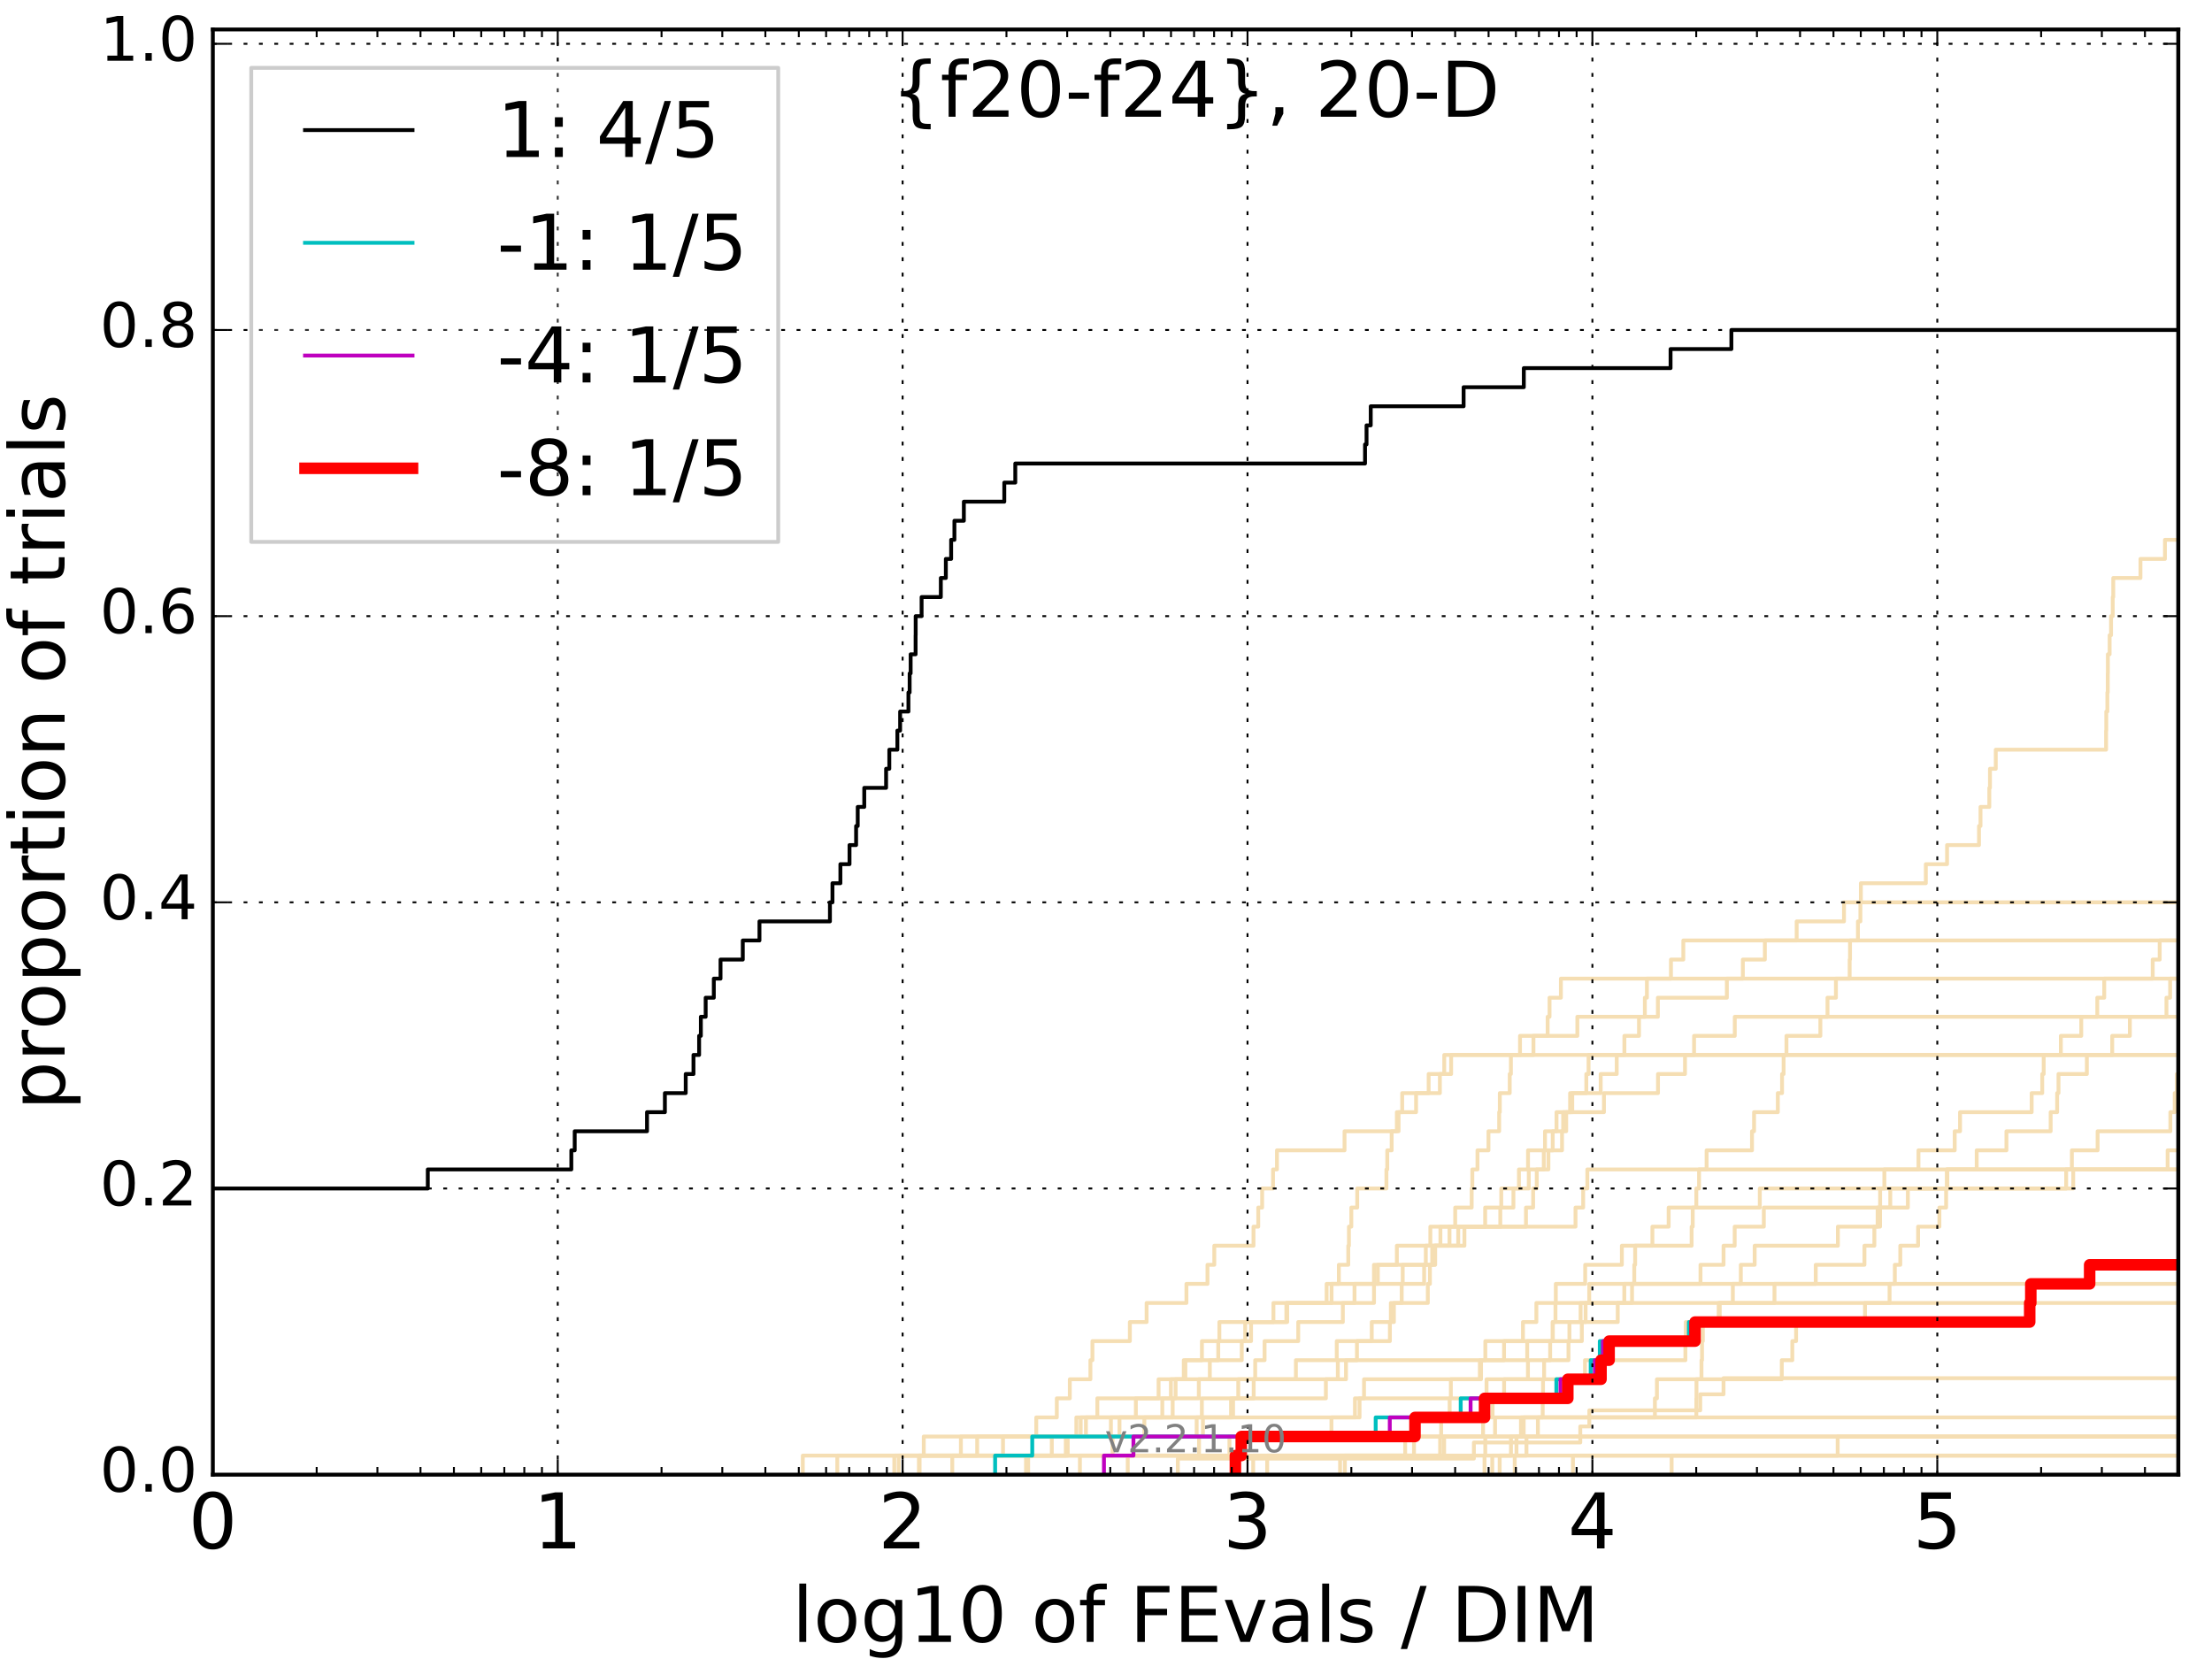 <?xml version="1.0" encoding="utf-8" standalone="no"?>
<!DOCTYPE svg PUBLIC "-//W3C//DTD SVG 1.1//EN"
  "http://www.w3.org/Graphics/SVG/1.1/DTD/svg11.dtd">
<!-- Created with matplotlib (http://matplotlib.org/) -->
<svg height="432pt" version="1.1" viewBox="0 0 576 432" width="576pt" xmlns="http://www.w3.org/2000/svg" xmlns:xlink="http://www.w3.org/1999/xlink">
 <defs>
  <style type="text/css">
*{stroke-linecap:butt;stroke-linejoin:round;stroke-miterlimit:100000;}
  </style>
 </defs>
 <g id="figure_1">
  <g id="patch_1">
   <path d="M 0 432 
L 576 432 
L 576 0 
L 0 0 
z
" style="fill:#ffffff;"/>
  </g>
  <g id="axes_1">
   <g id="patch_2">
    <path d="M 55.425 384 
L 567.24 384 
L 567.24 7.678 
L 55.425 7.678 
z
" style="fill:#ffffff;"/>
   </g>
   <g id="line2d_1"/>
   <g id="line2d_2"/>
   <g id="line2d_3">
    <path clip-path="url(#p906658348e)" d="M 234.014 384 
L 234.014 379.032 
L 273.89 379.032 
L 273.89 374.064 
L 291.513 374.064 
L 291.513 369.096 
L 320.56 369.096 
L 320.56 364.128 
L 326.458 364.128 
L 326.458 359.16 
L 326.849 359.16 
L 326.849 354.192 
L 329.293 354.192 
L 329.293 349.224 
L 338.057 349.224 
L 338.057 344.256 
L 349.672 344.256 
L 349.672 339.289 
L 357.787 339.289 
L 357.787 334.321 
L 358.789 334.321 
L 358.789 329.353 
L 363.741 329.353 
L 363.741 324.385 
L 377.446 324.385 
L 377.446 319.417 
L 410.258 319.417 
L 410.258 314.449 
L 412.253 314.449 
L 412.253 309.481 
L 413.339 309.481 
L 413.339 304.513 
L 413.339 304.513 
L 413.339 304.513 
L 567.24 304.513 
" style="fill:none;stroke:#f5deb3;stroke-linecap:square;"/>
   </g>
   <g id="line2d_4">
    <path clip-path="url(#p906658348e)" d="M 267.731 384 
L 267.731 379.032 
L 277.532 379.032 
L 277.532 374.064 
L 282.773 374.064 
L 282.773 369.096 
L 302.665 369.096 
L 302.665 364.128 
L 306.123 364.128 
L 306.123 359.16 
L 350.492 359.16 
L 350.492 354.192 
L 353.347 354.192 
L 353.347 349.224 
L 357.202 349.224 
L 357.202 344.256 
L 362.967 344.256 
L 362.967 339.289 
L 365.002 339.289 
L 365.002 334.321 
L 370.845 334.321 
L 370.845 329.353 
L 373.591 329.353 
L 373.591 324.385 
L 375.076 324.385 
L 375.076 319.417 
L 378.93 319.417 
L 378.93 314.449 
L 383.22 314.449 
L 383.22 309.481 
L 383.392 309.481 
L 383.392 304.513 
L 384.733 304.513 
L 384.733 299.545 
L 387.593 299.545 
L 387.593 294.577 
L 390.376 294.577 
L 390.376 289.609 
L 390.549 289.609 
L 390.549 284.641 
L 393.13 284.641 
L 393.13 279.673 
L 393.435 279.673 
L 393.435 274.705 
L 399.306 274.705 
L 399.306 269.737 
L 403.002 269.737 
L 403.002 264.769 
L 403.496 264.769 
L 403.496 259.801 
L 406.453 259.801 
L 406.453 254.833 
L 406.453 254.833 
L 406.453 254.833 
L 567.24 254.833 
" style="fill:none;stroke:#f5deb3;stroke-linecap:square;"/>
   </g>
   <g id="line2d_5">
    <path clip-path="url(#p906658348e)" d="M 232.876 384 
L 232.876 379.032 
L 278.034 379.032 
L 278.034 374.064 
L 281.413 374.064 
L 281.413 369.096 
L 285.748 369.096 
L 285.748 364.128 
L 301.692 364.128 
L 301.692 359.16 
L 308.67 359.16 
L 308.67 354.192 
L 323.353 354.192 
L 323.353 349.224 
L 324.247 349.224 
L 324.247 344.256 
L 335.189 344.256 
L 335.189 339.289 
L 352.713 339.289 
L 352.713 334.321 
L 365.262 334.321 
L 365.262 329.353 
L 371.274 329.353 
L 371.274 324.385 
L 372.46 324.385 
L 372.46 319.417 
L 386.729 319.417 
L 386.729 314.449 
L 390.926 314.449 
L 390.926 309.481 
L 398.09 309.481 
L 398.09 304.513 
L 401.999 304.513 
L 401.999 299.545 
L 402.316 299.545 
L 402.316 294.577 
L 407.045 294.577 
L 407.045 289.609 
L 417.666 289.609 
L 417.666 284.641 
L 431.738 284.641 
L 431.738 279.673 
L 438.77 279.673 
L 438.77 274.705 
L 441.133 274.705 
L 441.133 269.737 
L 451.734 269.737 
L 451.734 264.769 
L 451.734 264.769 
L 451.734 264.769 
L 567.24 264.769 
" style="fill:none;stroke:#f5deb3;stroke-linecap:square;"/>
   </g>
   <g id="line2d_6"/>
   <g id="line2d_7">
    <path clip-path="url(#p906658348e)" d="M 239.462 384 
L 239.462 379.032 
L 312.226 379.032 
L 312.226 374.064 
L 313.235 374.064 
L 313.235 369.096 
L 352.827 369.096 
L 352.827 364.128 
L 355.19 364.128 
L 355.19 359.16 
L 385.35 359.16 
L 385.35 354.192 
L 391.648 354.192 
L 391.648 349.224 
L 396.573 349.224 
L 396.573 344.256 
L 400.069 344.256 
L 400.069 339.289 
L 422.964 339.289 
L 422.964 334.321 
L 442.806 334.321 
L 442.806 329.353 
L 448.807 329.353 
L 448.807 324.385 
L 451.709 324.385 
L 451.709 319.417 
L 459.297 319.417 
L 459.297 314.449 
L 496.802 314.449 
L 496.802 309.481 
L 506.952 309.481 
L 506.952 304.513 
L 564.446 304.513 
L 564.446 299.545 
L 571.962 299.545 
L 571.962 294.577 
L 575.322 294.577 
L 575.322 289.609 
L 577 289.609 
" style="fill:none;stroke:#f5deb3;stroke-linecap:square;"/>
   </g>
   <g id="line2d_8"/>
   <g id="line2d_9">
    <path clip-path="url(#p906658348e)" d="M 239.287 384 
L 239.287 379.032 
L 240.544 379.032 
L 240.544 374.064 
L 289.282 374.064 
L 289.282 369.096 
L 321.092 369.096 
L 321.092 364.128 
L 345.257 364.128 
L 345.257 359.16 
L 348.364 359.16 
L 348.364 354.192 
L 386.775 354.192 
L 386.775 349.224 
L 404.324 349.224 
L 404.324 344.256 
L 421.255 344.256 
L 421.255 339.289 
L 424.98 339.289 
L 424.98 334.321 
L 425.557 334.321 
L 425.557 329.353 
L 425.787 329.353 
L 425.787 324.385 
L 440.493 324.385 
L 440.493 319.417 
L 440.783 319.417 
L 440.783 314.449 
L 441.718 314.449 
L 441.718 309.481 
L 442.428 309.481 
L 442.428 304.513 
L 444.395 304.513 
L 444.395 299.545 
L 456.216 299.545 
L 456.216 294.577 
L 456.75 294.577 
L 456.75 289.609 
L 462.939 289.609 
L 462.939 284.641 
L 464.043 284.641 
L 464.043 279.673 
L 464.449 279.673 
L 464.449 274.705 
L 465.188 274.705 
L 465.188 269.737 
L 474.019 269.737 
L 474.019 264.769 
L 475.876 264.769 
L 475.876 259.801 
L 478.07 259.801 
L 478.07 254.833 
L 481.645 254.833 
L 481.645 249.866 
L 481.74 249.866 
L 481.74 244.898 
L 483.801 244.898 
L 483.801 239.93 
L 484.442 239.93 
L 484.442 234.962 
L 484.561 234.962 
L 484.561 229.994 
L 501.484 229.994 
L 501.484 225.026 
L 507.01 225.026 
L 507.01 220.058 
L 515.325 220.058 
L 515.325 215.09 
L 515.719 215.09 
L 515.719 210.122 
L 518.009 210.122 
L 518.009 205.154 
L 518.183 205.154 
L 518.183 200.186 
L 519.693 200.186 
L 519.693 195.218 
L 548.422 195.218 
L 548.422 190.25 
L 548.469 190.25 
L 548.469 185.282 
L 548.753 185.282 
L 548.753 180.314 
L 548.855 180.314 
L 548.855 175.346 
L 548.884 175.346 
L 548.884 170.378 
L 549.342 170.378 
L 549.342 165.41 
L 549.712 165.41 
L 549.712 160.443 
L 550.152 160.443 
L 550.152 155.475 
L 550.286 155.475 
L 550.286 150.507 
L 557.373 150.507 
L 557.373 145.539 
L 563.749 145.539 
L 563.749 140.571 
L 570.559 140.571 
L 570.559 135.603 
L 570.559 135.603 
" style="fill:none;stroke:#f5deb3;stroke-linecap:square;"/>
   </g>
   <g id="line2d_10">
    <path clip-path="url(#p906658348e)" d="M 435.289 384 
L 435.289 379.032 
L 478.524 379.032 
L 478.524 374.064 
L 478.524 374.064 
L 478.524 374.064 
L 567.24 374.064 
" style="fill:none;stroke:#f5deb3;stroke-linecap:square;"/>
   </g>
   <g id="line2d_11">
    <path clip-path="url(#p906658348e)" d="M 267.17 384 
L 267.17 379.032 
L 289.702 379.032 
L 289.702 374.064 
L 311.61 374.064 
L 311.61 369.096 
L 312.963 369.096 
L 312.963 364.128 
L 322.441 364.128 
L 322.441 359.16 
L 337.448 359.16 
L 337.448 354.192 
L 348.089 354.192 
L 348.089 349.224 
L 361.922 349.224 
L 361.922 344.256 
L 362.173 344.256 
L 362.173 339.289 
L 371.801 339.289 
L 371.801 334.321 
L 372.349 334.321 
L 372.349 329.353 
L 372.947 329.353 
L 372.947 324.385 
L 379.72 324.385 
L 379.72 319.417 
L 390.672 319.417 
L 390.672 314.449 
L 394.092 314.449 
L 394.092 309.481 
L 395.53 309.481 
L 395.53 304.513 
L 397.893 304.513 
L 397.893 299.545 
L 406.748 299.545 
L 406.748 294.577 
L 407.838 294.577 
L 407.838 289.609 
L 409.414 289.609 
L 409.414 284.641 
L 416.818 284.641 
L 416.818 279.673 
L 420.991 279.673 
L 420.991 274.705 
L 422.987 274.705 
L 422.987 269.737 
L 426.79 269.737 
L 426.79 264.769 
L 431.709 264.769 
L 431.709 259.801 
L 449.671 259.801 
L 449.671 254.833 
L 453.836 254.833 
L 453.836 249.866 
L 459.567 249.866 
L 459.567 244.898 
L 467.848 244.898 
L 467.848 239.93 
L 480.17 239.93 
L 480.17 234.962 
L 480.17 234.962 
L 480.17 234.962 
L 567.24 234.962 
" style="fill:none;stroke:#f5deb3;stroke-linecap:square;"/>
   </g>
   <g id="line2d_12">
    <path clip-path="url(#p906658348e)" d="M 281.205 384 
L 281.205 379.032 
L 368.2 379.032 
L 368.2 374.064 
L 368.2 374.064 
L 368.2 374.064 
L 567.24 374.064 
" style="fill:none;stroke:#f5deb3;stroke-linecap:square;"/>
   </g>
   <g id="line2d_13"/>
   <g id="line2d_14">
    <path clip-path="url(#p906658348e)" d="M 218.029 384 
L 218.029 379.032 
L 250.214 379.032 
L 250.214 374.064 
L 280.274 374.064 
L 280.274 369.096 
L 295.777 369.096 
L 295.777 364.128 
L 304.903 364.128 
L 304.903 359.16 
L 308.249 359.16 
L 308.249 354.192 
L 312.977 354.192 
L 312.977 349.224 
L 325.773 349.224 
L 325.773 344.256 
L 334.963 344.256 
L 334.963 339.289 
L 346.734 339.289 
L 346.734 334.321 
L 357.777 334.321 
L 357.777 329.353 
L 373.716 329.353 
L 373.716 324.385 
L 381.33 324.385 
L 381.33 319.417 
L 397.362 319.417 
L 397.362 314.449 
L 399.223 314.449 
L 399.223 309.481 
L 400.168 309.481 
L 400.168 304.513 
L 403.205 304.513 
L 403.205 299.545 
L 404.324 299.545 
L 404.324 294.577 
L 405.314 294.577 
L 405.314 289.609 
L 408.851 289.609 
L 408.851 284.641 
L 413.071 284.641 
L 413.071 279.673 
L 413.656 279.673 
L 413.656 274.705 
L 413.656 274.705 
L 413.656 274.705 
L 567.24 274.705 
" style="fill:none;stroke:#f5deb3;stroke-linecap:square;"/>
   </g>
   <g id="line2d_15"/>
   <g id="line2d_16">
    <path clip-path="url(#p906658348e)" d="M 329.969 384 
L 329.969 379.032 
L 365.905 379.032 
L 365.905 374.064 
L 375.276 374.064 
L 375.276 369.096 
L 377.487 369.096 
L 377.487 364.128 
L 387.095 364.128 
L 387.095 359.16 
L 412.725 359.16 
L 412.725 354.192 
L 438.869 354.192 
L 438.869 349.224 
L 438.974 349.224 
L 438.974 344.256 
L 447.542 344.256 
L 447.542 339.289 
L 462.07 339.289 
L 462.07 334.321 
L 472.815 334.321 
L 472.815 329.353 
L 485.498 329.353 
L 485.498 324.385 
L 488.078 324.385 
L 488.078 319.417 
L 488.933 319.417 
L 488.933 314.449 
L 489.58 314.449 
L 489.58 309.481 
L 490.68 309.481 
L 490.68 304.513 
L 499.565 304.513 
L 499.565 299.545 
L 508.999 299.545 
L 508.999 294.577 
L 510.391 294.577 
L 510.391 289.609 
L 529.04 289.609 
L 529.04 284.641 
L 531.796 284.641 
L 531.796 279.673 
L 532.174 279.673 
L 532.174 274.705 
L 536.639 274.705 
L 536.639 269.737 
L 541.954 269.737 
L 541.954 264.769 
L 546.126 264.769 
L 546.126 259.801 
L 547.935 259.801 
L 547.935 254.833 
L 560.559 254.833 
L 560.559 249.866 
L 562.378 249.866 
L 562.378 244.898 
L 573.445 244.898 
L 573.445 239.93 
L 573.445 239.93 
" style="fill:none;stroke:#f5deb3;stroke-linecap:square;"/>
   </g>
   <g id="line2d_17"/>
   <g id="line2d_18">
    <path clip-path="url(#p906658348e)" d="M 209.046 384 
L 209.046 379.032 
L 261.179 379.032 
L 261.179 374.064 
L 269.84 374.064 
L 269.84 369.096 
L 275.193 369.096 
L 275.193 364.128 
L 278.574 364.128 
L 278.574 359.16 
L 283.937 359.16 
L 283.937 354.192 
L 284.468 354.192 
L 284.468 349.224 
L 294.214 349.224 
L 294.214 344.256 
L 298.572 344.256 
L 298.572 339.289 
L 308.944 339.289 
L 308.944 334.321 
L 314.425 334.321 
L 314.425 329.353 
L 316.198 329.353 
L 316.198 324.385 
L 326.408 324.385 
L 326.408 319.417 
L 327.645 319.417 
L 327.645 314.449 
L 328.658 314.449 
L 328.658 309.481 
L 331.494 309.481 
L 331.494 304.513 
L 332.518 304.513 
L 332.518 299.545 
L 350.115 299.545 
L 350.115 294.577 
L 364.186 294.577 
L 364.186 289.609 
L 365.13 289.609 
L 365.13 284.641 
L 374.944 284.641 
L 374.944 279.673 
L 376.079 279.673 
L 376.079 274.705 
L 376.079 274.705 
L 376.079 274.705 
L 567.24 274.705 
" style="fill:none;stroke:#f5deb3;stroke-linecap:square;"/>
   </g>
   <g id="line2d_19">
    <path clip-path="url(#p906658348e)" d="M 388.581 384 
L 388.581 379.032 
L 393.455 379.032 
L 393.455 374.064 
L 396.763 374.064 
L 396.763 369.096 
L 401.716 369.096 
L 401.716 364.128 
L 401.8 364.128 
L 401.8 359.16 
L 402.082 359.16 
L 402.082 354.192 
L 403.659 354.192 
L 403.659 349.224 
L 404.341 349.224 
L 404.341 344.256 
L 405.039 344.256 
L 405.039 339.289 
L 405.127 339.289 
L 405.127 334.321 
L 412.778 334.321 
L 412.778 329.353 
L 422.329 329.353 
L 422.329 324.385 
L 430.281 324.385 
L 430.281 319.417 
L 434.512 319.417 
L 434.512 314.449 
L 458.246 314.449 
L 458.246 309.481 
L 539.863 309.481 
L 539.863 304.513 
L 539.863 304.513 
L 539.863 304.513 
L 567.24 304.513 
" style="fill:none;stroke:#f5deb3;stroke-linecap:square;"/>
   </g>
   <g id="line2d_20">
    <path clip-path="url(#p906658348e)" d="M 247.97 384 
L 247.97 379.032 
L 254.455 379.032 
L 254.455 374.064 
L 297.986 374.064 
L 297.986 369.096 
L 305.362 369.096 
L 305.362 364.128 
L 312.17 364.128 
L 312.17 359.16 
L 315.039 359.16 
L 315.039 354.192 
L 317.231 354.192 
L 317.231 349.224 
L 317.521 349.224 
L 317.521 344.256 
L 331.599 344.256 
L 331.599 339.289 
L 345.452 339.289 
L 345.452 334.321 
L 348.632 334.321 
L 348.632 329.353 
L 351.087 329.353 
L 351.087 324.385 
L 351.26 324.385 
L 351.26 319.417 
L 351.882 319.417 
L 351.882 314.449 
L 353.419 314.449 
L 353.419 309.481 
L 361.02 309.481 
L 361.02 304.513 
L 361.24 304.513 
L 361.24 299.545 
L 362.388 299.545 
L 362.388 294.577 
L 363.738 294.577 
L 363.738 289.609 
L 368.739 289.609 
L 368.739 284.641 
L 372.016 284.641 
L 372.016 279.673 
L 377.874 279.673 
L 377.874 274.705 
L 395.81 274.705 
L 395.81 269.737 
L 410.738 269.737 
L 410.738 264.769 
L 428.316 264.769 
L 428.316 259.801 
L 428.85 259.801 
L 428.85 254.833 
L 435.114 254.833 
L 435.114 249.866 
L 438.332 249.866 
L 438.332 244.898 
L 438.332 244.898 
L 438.332 244.898 
L 567.24 244.898 
" style="fill:none;stroke:#f5deb3;stroke-linecap:square;"/>
   </g>
   <g id="line2d_21">
    <path clip-path="url(#p906658348e)" d="M 409.587 384 
L 409.587 379.032 
L 409.587 379.032 
L 409.587 379.032 
L 567.24 379.032 
" style="fill:none;stroke:#f5deb3;stroke-linecap:square;"/>
   </g>
   <g id="line2d_22">
    <path clip-path="url(#p906658348e)" d="M 348.955 384 
L 348.955 379.032 
L 376.049 379.032 
L 376.049 374.064 
L 386.19 374.064 
L 386.19 369.096 
L 388.66 369.096 
L 388.66 364.128 
L 391.666 364.128 
L 391.666 359.16 
L 397.869 359.16 
L 397.869 354.192 
L 408.426 354.192 
L 408.426 349.224 
L 408.669 349.224 
L 408.669 344.256 
L 411.586 344.256 
L 411.586 339.289 
L 411.586 339.289 
L 411.586 339.289 
L 567.24 339.289 
" style="fill:none;stroke:#f5deb3;stroke-linecap:square;"/>
   </g>
   <g id="line2d_23">
    <path clip-path="url(#p906658348e)" d="M 326.325 384 
L 326.325 379.032 
L 326.325 379.032 
L 326.325 379.032 
L 567.24 379.032 
" style="fill:none;stroke:#f5deb3;stroke-linecap:square;"/>
   </g>
   <g id="line2d_24">
    <path clip-path="url(#p906658348e)" d="M 390.508 384 
L 390.508 379.032 
L 397.488 379.032 
L 397.488 374.064 
L 400.464 374.064 
L 400.464 369.096 
L 441.723 369.096 
L 441.723 364.128 
L 441.761 364.128 
L 441.761 359.16 
L 443.06 359.16 
L 443.06 354.192 
L 443.205 354.192 
L 443.205 349.224 
L 443.418 349.224 
L 443.418 344.256 
L 447.82 344.256 
L 447.82 339.289 
L 451.228 339.289 
L 451.228 334.321 
L 453.303 334.321 
L 453.303 329.353 
L 456.914 329.353 
L 456.914 324.385 
L 478.581 324.385 
L 478.581 319.417 
L 489.563 319.417 
L 489.563 314.449 
L 492.222 314.449 
L 492.222 309.481 
L 538.026 309.481 
L 538.026 304.513 
L 539.512 304.513 
L 539.512 299.545 
L 546.213 299.545 
L 546.213 294.577 
L 565.152 294.577 
L 565.152 289.609 
L 566.284 289.609 
L 566.284 284.641 
L 566.859 284.641 
L 566.859 279.673 
L 568.509 279.673 
L 568.509 274.705 
L 572.115 274.705 
L 572.115 269.737 
L 577 269.737 
" style="fill:none;stroke:#f5deb3;stroke-linecap:square;"/>
   </g>
   <g id="line2d_25">
    <path clip-path="url(#p906658348e)" d="M 394.43 384 
L 394.43 379.032 
L 394.888 379.032 
L 394.888 374.064 
L 396.053 374.064 
L 396.053 369.096 
L 396.053 369.096 
L 396.053 369.096 
L 567.24 369.096 
" style="fill:none;stroke:#f5deb3;stroke-linecap:square;"/>
   </g>
   <g id="line2d_26">
    <path clip-path="url(#p906658348e)" d="M 306.705 384 
L 306.705 379.814 
L 383.798 379.814 
L 383.798 375.627 
L 411.501 375.627 
L 411.501 371.441 
L 413.853 371.441 
L 413.853 367.254 
L 442.737 367.254 
L 442.737 363.068 
L 448.801 363.068 
L 448.801 358.881 
L 448.801 358.881 
L 448.801 358.881 
L 567.24 358.881 
" style="fill:none;stroke:#f5deb3;stroke-linecap:square;"/>
   </g>
   <g id="line2d_27"/>
   <g id="line2d_28">
    <path clip-path="url(#p906658348e)" d="M 386.564 384 
L 386.564 379.032 
L 386.761 379.032 
L 386.761 374.064 
L 389.311 374.064 
L 389.311 369.096 
L 430.933 369.096 
L 430.933 364.128 
L 431.463 364.128 
L 431.463 359.16 
L 463.975 359.16 
L 463.975 354.192 
L 466.717 354.192 
L 466.717 349.224 
L 467.7 349.224 
L 467.7 344.256 
L 485.642 344.256 
L 485.642 339.289 
L 492.038 339.289 
L 492.038 334.321 
L 493.408 334.321 
L 493.408 329.353 
L 494.83 329.353 
L 494.83 324.385 
L 499.468 324.385 
L 499.468 319.417 
L 505.014 319.417 
L 505.014 314.449 
L 506.766 314.449 
L 506.766 309.481 
L 507.087 309.481 
L 507.087 304.513 
L 514.73 304.513 
L 514.73 299.545 
L 522.472 299.545 
L 522.472 294.577 
L 533.984 294.577 
L 533.984 289.609 
L 535.675 289.609 
L 535.675 284.641 
L 536.027 284.641 
L 536.027 279.673 
L 543.415 279.673 
L 543.415 274.705 
L 550.015 274.705 
L 550.015 269.737 
L 554.609 269.737 
L 554.609 264.769 
L 564.139 264.769 
L 564.139 259.801 
L 565.099 259.801 
L 565.099 254.833 
L 568.387 254.833 
L 568.387 249.866 
L 568.387 249.866 
" style="fill:none;stroke:#f5deb3;stroke-linecap:square;"/>
   </g>
   <g id="line2d_29">
    <path clip-path="url(#p906658348e)" d="M 350.2 384 
L 350.2 379.032 
L 375.004 379.032 
L 375.004 374.064 
L 375.004 374.064 
L 375.004 374.064 
L 567.24 374.064 
" style="fill:none;stroke:#f5deb3;stroke-linecap:square;"/>
   </g>
   <g id="line2d_30">
    <path clip-path="url(#p906658348e)" d="M 293.662 384 
L 293.662 379.032 
L 320.142 379.032 
L 320.142 374.064 
L 346.706 374.064 
L 346.706 369.096 
L 354.02 369.096 
L 354.02 364.128 
L 377.798 364.128 
L 377.798 359.16 
L 385.656 359.16 
L 385.656 354.192 
L 397.679 354.192 
L 397.679 349.224 
L 411.908 349.224 
L 411.908 344.256 
L 412.888 344.256 
L 412.888 339.289 
L 413.83 339.289 
L 413.83 334.321 
L 413.83 334.321 
L 413.83 334.321 
L 567.24 334.321 
" style="fill:none;stroke:#f5deb3;stroke-linecap:square;"/>
   </g>
   <g id="line2d_31">
    <path clip-path="url(#p906658348e)" d="M -61.418 384 
M -1 354.192 
L 1.355 354.192 
L 1.355 349.224 
L 1.355 349.224 
L 1.355 344.256 
L 19.687 344.256 
L 19.687 339.289 
L 28.39 339.289 
L 28.39 334.321 
L 35.501 334.321 
L 35.501 329.353 
L 35.501 329.353 
L 35.501 324.385 
L 41.514 324.385 
L 41.514 319.417 
L 44.204 319.417 
L 44.204 314.449 
L 49.086 314.449 
L 49.086 309.481 
L 111.398 309.481 
L 111.398 304.513 
L 148.773 304.513 
L 148.773 299.545 
L 149.654 299.545 
L 149.654 294.577 
L 168.483 294.577 
L 168.483 289.609 
L 173.136 289.609 
L 173.136 284.641 
L 178.558 284.641 
L 178.558 279.673 
L 180.58 279.673 
L 180.58 274.705 
L 182.049 274.705 
L 182.049 269.737 
L 182.501 269.737 
L 182.501 264.769 
L 183.756 264.769 
L 183.756 259.801 
L 185.876 259.801 
L 185.876 254.833 
L 187.625 254.833 
L 187.625 249.866 
L 193.421 249.866 
L 193.421 244.898 
L 197.762 244.898 
L 197.762 239.93 
L 216.113 239.93 
L 216.113 234.962 
L 216.772 234.962 
L 216.772 229.994 
L 218.835 229.994 
L 218.835 225.026 
L 221.214 225.026 
L 221.214 220.058 
L 222.927 220.058 
L 222.927 215.09 
L 223.35 215.09 
L 223.35 210.122 
L 225.05 210.122 
L 225.05 205.154 
L 230.737 205.154 
L 230.737 200.186 
L 231.577 200.186 
L 231.577 195.218 
L 233.672 195.218 
L 233.672 190.25 
L 234.393 190.25 
L 234.393 185.282 
L 236.553 185.282 
L 236.553 180.314 
L 236.87 180.314 
L 236.87 175.346 
L 237.13 175.346 
L 237.13 170.378 
L 238.421 170.378 
L 238.421 165.41 
L 238.439 165.41 
L 238.439 160.443 
L 239.981 160.443 
L 239.981 155.475 
L 244.989 155.475 
L 244.989 150.507 
L 246.296 150.507 
L 246.296 145.539 
L 247.675 145.539 
L 247.675 140.571 
L 248.526 140.571 
L 248.526 135.603 
L 250.986 135.603 
L 250.986 130.635 
L 261.517 130.635 
L 261.517 125.667 
L 264.377 125.667 
L 264.377 120.699 
L 355.451 120.699 
L 355.451 115.731 
L 355.844 115.731 
L 355.844 110.763 
L 356.938 110.763 
L 356.938 105.795 
L 381.122 105.795 
L 381.122 100.827 
L 396.797 100.827 
L 396.797 95.859 
L 435.011 95.859 
L 435.011 90.891 
L 450.847 90.891 
L 450.847 85.923 
L 450.847 85.923 
L 450.847 85.923 
L 567.24 85.923 
" style="fill:none;stroke:#000000;stroke-linecap:square;"/>
   </g>
   <g id="line2d_32">
    <path clip-path="url(#p906658348e)" d="M -26976.883 756.596 
" style="fill:none;stroke:#000000;stroke-linecap:square;"/>
   </g>
   <g id="line2d_33">
    <path clip-path="url(#p906658348e)" d="M 259.131 384 
L 259.131 379.032 
L 268.796 379.032 
L 268.796 374.064 
L 358.225 374.064 
L 358.225 369.096 
L 380.364 369.096 
L 380.364 364.128 
L 405.272 364.128 
L 405.272 359.16 
L 414.213 359.16 
L 414.213 354.192 
L 416.583 354.192 
L 416.583 349.224 
L 439.785 349.224 
L 439.785 344.256 
L 528.379 344.256 
L 528.379 339.289 
L 528.674 339.289 
L 528.674 334.321 
L 544.034 334.321 
L 544.034 329.353 
L 544.034 329.353 
L 544.034 329.353 
L 567.24 329.353 
" style="fill:none;stroke:#00bfbf;stroke-linecap:square;"/>
   </g>
   <g id="line2d_34">
    <path clip-path="url(#p906658348e)" d="M -26976.883 756.596 
" style="fill:none;stroke:#00bfbf;stroke-linecap:square;"/>
   </g>
   <g id="line2d_35">
    <path clip-path="url(#p906658348e)" d="M 287.469 384 
L 287.469 379.032 
L 295.144 379.032 
L 295.144 374.064 
L 361.896 374.064 
L 361.896 369.096 
L 382.939 369.096 
L 382.939 364.128 
L 406.347 364.128 
L 406.347 359.16 
L 415.289 359.16 
L 415.289 354.192 
L 417.405 354.192 
L 417.405 349.224 
L 440.436 349.224 
L 440.436 344.256 
L 528.437 344.256 
L 528.437 339.289 
L 528.717 339.289 
L 528.717 334.321 
L 544.066 334.321 
L 544.066 329.353 
L 544.066 329.353 
L 544.066 329.353 
L 567.24 329.353 
" style="fill:none;stroke:#bf00bf;stroke-linecap:square;"/>
   </g>
   <g id="line2d_36">
    <path clip-path="url(#p906658348e)" d="M -26976.883 756.596 
" style="fill:none;stroke:#bf00bf;stroke-linecap:square;"/>
   </g>
   <g id="line2d_37">
    <path clip-path="url(#p906658348e)" d="M 321.689 384 
L 321.689 379.032 
L 323.219 379.032 
L 323.219 374.064 
L 368.46 374.064 
L 368.46 369.096 
L 386.576 369.096 
L 386.576 364.128 
L 408.254 364.128 
L 408.254 359.16 
L 416.903 359.16 
L 416.903 354.192 
L 419.005 354.192 
L 419.005 349.224 
L 441.388 349.224 
L 441.388 344.256 
L 528.53 344.256 
L 528.53 339.289 
L 528.818 339.289 
L 528.818 334.321 
L 544.138 334.321 
L 544.138 329.353 
L 544.138 329.353 
L 544.138 329.353 
L 567.24 329.353 
" style="fill:none;stroke:#ff0000;stroke-linecap:square;stroke-width:3.0;"/>
   </g>
   <g id="line2d_38">
    <path clip-path="url(#p906658348e)" d="M -26976.883 756.596 
" style="fill:none;stroke:#ff0000;stroke-linecap:square;stroke-width:3.0;"/>
   </g>
   <g id="line2d_39">
    <path clip-path="url(#p906658348e)" d="M 567.24 384 
L 567.24 7.678 
" style="fill:none;stroke:#000000;stroke-linecap:square;"/>
   </g>
   <g id="patch_3">
    <path d="M 55.425 7.678 
L 567.24 7.678 
" style="fill:none;stroke:#000000;stroke-linecap:square;stroke-linejoin:miter;"/>
   </g>
   <g id="patch_4">
    <path d="M 567.24 384 
L 567.24 7.678 
" style="fill:none;stroke:#000000;stroke-linecap:square;stroke-linejoin:miter;"/>
   </g>
   <g id="patch_5">
    <path d="M 55.425 384 
L 567.24 384 
" style="fill:none;stroke:#000000;stroke-linecap:square;stroke-linejoin:miter;"/>
   </g>
   <g id="patch_6">
    <path d="M 55.425 384 
L 55.425 7.678 
" style="fill:none;stroke:#000000;stroke-linecap:square;stroke-linejoin:miter;"/>
   </g>
   <g id="matplotlib.axis_1">
    <g id="xtick_1">
     <g id="line2d_40">
      <path clip-path="url(#p906658348e)" d="M 55.425 384 
L 55.425 7.678 
" style="fill:none;stroke:#000000;stroke-dasharray:1,3;stroke-dashoffset:0.0;stroke-width:0.5;"/>
     </g>
     <g id="line2d_41">
      <defs>
       <path d="M 0 0 
L 0 -4 
" id="m988ef605c7" style="stroke:#000000;stroke-width:0.5;"/>
      </defs>
      <g>
       <use style="stroke:#000000;stroke-width:0.5;" x="55.425" xlink:href="#m988ef605c7" y="384.0"/>
      </g>
     </g>
     <g id="line2d_42">
      <defs>
       <path d="M 0 0 
L 0 4 
" id="mc2fafab208" style="stroke:#000000;stroke-width:0.5;"/>
      </defs>
      <g>
       <use style="stroke:#000000;stroke-width:0.5;" x="55.425" xlink:href="#mc2fafab208" y="7.678"/>
      </g>
     </g>
     <g id="text_1">
      <!-- 0 -->
      <defs>
       <path d="M 31.781 66.406 
Q 24.172 66.406 20.328 58.906 
Q 16.5 51.422 16.5 36.375 
Q 16.5 21.391 20.328 13.891 
Q 24.172 6.391 31.781 6.391 
Q 39.453 6.391 43.281 13.891 
Q 47.125 21.391 47.125 36.375 
Q 47.125 51.422 43.281 58.906 
Q 39.453 66.406 31.781 66.406 
M 31.781 74.219 
Q 44.047 74.219 50.516 64.516 
Q 56.984 54.828 56.984 36.375 
Q 56.984 17.969 50.516 8.266 
Q 44.047 -1.422 31.781 -1.422 
Q 19.531 -1.422 13.062 8.266 
Q 6.594 17.969 6.594 36.375 
Q 6.594 54.828 13.062 64.516 
Q 19.531 74.219 31.781 74.219 
" id="BitstreamVeraSans-Roman-30"/>
      </defs>
      <g transform="translate(49.062 403.197)scale(0.2 -0.2)">
       <use xlink:href="#BitstreamVeraSans-Roman-30"/>
      </g>
     </g>
    </g>
    <g id="xtick_2">
     <g id="line2d_43">
      <path clip-path="url(#p906658348e)" d="M 145.233 384 
L 145.233 7.678 
" style="fill:none;stroke:#000000;stroke-dasharray:1,3;stroke-dashoffset:0.0;stroke-width:0.5;"/>
     </g>
     <g id="line2d_44">
      <g>
       <use style="stroke:#000000;stroke-width:0.5;" x="145.233" xlink:href="#m988ef605c7" y="384.0"/>
      </g>
     </g>
     <g id="line2d_45">
      <g>
       <use style="stroke:#000000;stroke-width:0.5;" x="145.233" xlink:href="#mc2fafab208" y="7.678"/>
      </g>
     </g>
     <g id="text_2">
      <!-- 1 -->
      <defs>
       <path d="M 12.406 8.297 
L 28.516 8.297 
L 28.516 63.922 
L 10.984 60.406 
L 10.984 69.391 
L 28.422 72.906 
L 38.281 72.906 
L 38.281 8.297 
L 54.391 8.297 
L 54.391 0 
L 12.406 0 
z
" id="BitstreamVeraSans-Roman-31"/>
      </defs>
      <g transform="translate(138.871 403.197)scale(0.2 -0.2)">
       <use xlink:href="#BitstreamVeraSans-Roman-31"/>
      </g>
     </g>
    </g>
    <g id="xtick_3">
     <g id="line2d_46">
      <path clip-path="url(#p906658348e)" d="M 235.042 384 
L 235.042 7.678 
" style="fill:none;stroke:#000000;stroke-dasharray:1,3;stroke-dashoffset:0.0;stroke-width:0.5;"/>
     </g>
     <g id="line2d_47">
      <g>
       <use style="stroke:#000000;stroke-width:0.5;" x="235.042" xlink:href="#m988ef605c7" y="384.0"/>
      </g>
     </g>
     <g id="line2d_48">
      <g>
       <use style="stroke:#000000;stroke-width:0.5;" x="235.042" xlink:href="#mc2fafab208" y="7.678"/>
      </g>
     </g>
     <g id="text_3">
      <!-- 2 -->
      <defs>
       <path d="M 19.188 8.297 
L 53.609 8.297 
L 53.609 0 
L 7.328 0 
L 7.328 8.297 
Q 12.938 14.109 22.625 23.891 
Q 32.328 33.688 34.812 36.531 
Q 39.547 41.844 41.422 45.531 
Q 43.312 49.219 43.312 52.781 
Q 43.312 58.594 39.234 62.25 
Q 35.156 65.922 28.609 65.922 
Q 23.969 65.922 18.812 64.312 
Q 13.672 62.703 7.812 59.422 
L 7.812 69.391 
Q 13.766 71.781 18.938 73 
Q 24.125 74.219 28.422 74.219 
Q 39.75 74.219 46.484 68.547 
Q 53.219 62.891 53.219 53.422 
Q 53.219 48.922 51.531 44.891 
Q 49.859 40.875 45.406 35.406 
Q 44.188 33.984 37.641 27.219 
Q 31.109 20.453 19.188 8.297 
" id="BitstreamVeraSans-Roman-32"/>
      </defs>
      <g transform="translate(228.679 403.197)scale(0.2 -0.2)">
       <use xlink:href="#BitstreamVeraSans-Roman-32"/>
      </g>
     </g>
    </g>
    <g id="xtick_4">
     <g id="line2d_49">
      <path clip-path="url(#p906658348e)" d="M 324.85 384 
L 324.85 7.678 
" style="fill:none;stroke:#000000;stroke-dasharray:1,3;stroke-dashoffset:0.0;stroke-width:0.5;"/>
     </g>
     <g id="line2d_50">
      <g>
       <use style="stroke:#000000;stroke-width:0.5;" x="324.85" xlink:href="#m988ef605c7" y="384.0"/>
      </g>
     </g>
     <g id="line2d_51">
      <g>
       <use style="stroke:#000000;stroke-width:0.5;" x="324.85" xlink:href="#mc2fafab208" y="7.678"/>
      </g>
     </g>
     <g id="text_4">
      <!-- 3 -->
      <defs>
       <path d="M 40.578 39.312 
Q 47.656 37.797 51.625 33 
Q 55.609 28.219 55.609 21.188 
Q 55.609 10.406 48.188 4.484 
Q 40.766 -1.422 27.094 -1.422 
Q 22.516 -1.422 17.656 -0.516 
Q 12.797 0.391 7.625 2.203 
L 7.625 11.719 
Q 11.719 9.328 16.594 8.109 
Q 21.484 6.891 26.812 6.891 
Q 36.078 6.891 40.938 10.547 
Q 45.797 14.203 45.797 21.188 
Q 45.797 27.641 41.281 31.266 
Q 36.766 34.906 28.719 34.906 
L 20.219 34.906 
L 20.219 43.016 
L 29.109 43.016 
Q 36.375 43.016 40.234 45.922 
Q 44.094 48.828 44.094 54.297 
Q 44.094 59.906 40.109 62.906 
Q 36.141 65.922 28.719 65.922 
Q 24.656 65.922 20.016 65.031 
Q 15.375 64.156 9.812 62.312 
L 9.812 71.094 
Q 15.438 72.656 20.344 73.438 
Q 25.25 74.219 29.594 74.219 
Q 40.828 74.219 47.359 69.109 
Q 53.906 64.016 53.906 55.328 
Q 53.906 49.266 50.438 45.094 
Q 46.969 40.922 40.578 39.312 
" id="BitstreamVeraSans-Roman-33"/>
      </defs>
      <g transform="translate(318.488 403.197)scale(0.2 -0.2)">
       <use xlink:href="#BitstreamVeraSans-Roman-33"/>
      </g>
     </g>
    </g>
    <g id="xtick_5">
     <g id="line2d_52">
      <path clip-path="url(#p906658348e)" d="M 414.658 384 
L 414.658 7.678 
" style="fill:none;stroke:#000000;stroke-dasharray:1,3;stroke-dashoffset:0.0;stroke-width:0.5;"/>
     </g>
     <g id="line2d_53">
      <g>
       <use style="stroke:#000000;stroke-width:0.5;" x="414.658" xlink:href="#m988ef605c7" y="384.0"/>
      </g>
     </g>
     <g id="line2d_54">
      <g>
       <use style="stroke:#000000;stroke-width:0.5;" x="414.658" xlink:href="#mc2fafab208" y="7.678"/>
      </g>
     </g>
     <g id="text_5">
      <!-- 4 -->
      <defs>
       <path d="M 37.797 64.312 
L 12.891 25.391 
L 37.797 25.391 
z
M 35.203 72.906 
L 47.609 72.906 
L 47.609 25.391 
L 58.016 25.391 
L 58.016 17.188 
L 47.609 17.188 
L 47.609 0 
L 37.797 0 
L 37.797 17.188 
L 4.891 17.188 
L 4.891 26.703 
z
" id="BitstreamVeraSans-Roman-34"/>
      </defs>
      <g transform="translate(408.296 403.197)scale(0.2 -0.2)">
       <use xlink:href="#BitstreamVeraSans-Roman-34"/>
      </g>
     </g>
    </g>
    <g id="xtick_6">
     <g id="line2d_55">
      <path clip-path="url(#p906658348e)" d="M 504.467 384 
L 504.467 7.678 
" style="fill:none;stroke:#000000;stroke-dasharray:1,3;stroke-dashoffset:0.0;stroke-width:0.5;"/>
     </g>
     <g id="line2d_56">
      <g>
       <use style="stroke:#000000;stroke-width:0.5;" x="504.467" xlink:href="#m988ef605c7" y="384.0"/>
      </g>
     </g>
     <g id="line2d_57">
      <g>
       <use style="stroke:#000000;stroke-width:0.5;" x="504.467" xlink:href="#mc2fafab208" y="7.678"/>
      </g>
     </g>
     <g id="text_6">
      <!-- 5 -->
      <defs>
       <path d="M 10.797 72.906 
L 49.516 72.906 
L 49.516 64.594 
L 19.828 64.594 
L 19.828 46.734 
Q 21.969 47.469 24.109 47.828 
Q 26.266 48.188 28.422 48.188 
Q 40.625 48.188 47.75 41.5 
Q 54.891 34.812 54.891 23.391 
Q 54.891 11.625 47.562 5.094 
Q 40.234 -1.422 26.906 -1.422 
Q 22.312 -1.422 17.547 -0.641 
Q 12.797 0.141 7.719 1.703 
L 7.719 11.625 
Q 12.109 9.234 16.797 8.062 
Q 21.484 6.891 26.703 6.891 
Q 35.156 6.891 40.078 11.328 
Q 45.016 15.766 45.016 23.391 
Q 45.016 31 40.078 35.438 
Q 35.156 39.891 26.703 39.891 
Q 22.75 39.891 18.812 39.016 
Q 14.891 38.141 10.797 36.281 
z
" id="BitstreamVeraSans-Roman-35"/>
      </defs>
      <g transform="translate(498.104 403.197)scale(0.2 -0.2)">
       <use xlink:href="#BitstreamVeraSans-Roman-35"/>
      </g>
     </g>
    </g>
    <g id="xtick_7">
     <g id="line2d_58">
      <defs>
       <path d="M 0 0 
L 0 -2 
" id="m3ed3853bcb" style="stroke:#000000;stroke-width:0.5;"/>
      </defs>
      <g>
       <use style="stroke:#000000;stroke-width:0.5;" x="82.46" xlink:href="#m3ed3853bcb" y="384.0"/>
      </g>
     </g>
     <g id="line2d_59">
      <defs>
       <path d="M 0 0 
L 0 2 
" id="me2df5dd807" style="stroke:#000000;stroke-width:0.5;"/>
      </defs>
      <g>
       <use style="stroke:#000000;stroke-width:0.5;" x="82.46" xlink:href="#me2df5dd807" y="7.678"/>
      </g>
     </g>
    </g>
    <g id="xtick_8">
     <g id="line2d_60">
      <g>
       <use style="stroke:#000000;stroke-width:0.5;" x="98.274" xlink:href="#m3ed3853bcb" y="384.0"/>
      </g>
     </g>
     <g id="line2d_61">
      <g>
       <use style="stroke:#000000;stroke-width:0.5;" x="98.274" xlink:href="#me2df5dd807" y="7.678"/>
      </g>
     </g>
    </g>
    <g id="xtick_9">
     <g id="line2d_62">
      <g>
       <use style="stroke:#000000;stroke-width:0.5;" x="109.495" xlink:href="#m3ed3853bcb" y="384.0"/>
      </g>
     </g>
     <g id="line2d_63">
      <g>
       <use style="stroke:#000000;stroke-width:0.5;" x="109.495" xlink:href="#me2df5dd807" y="7.678"/>
      </g>
     </g>
    </g>
    <g id="xtick_10">
     <g id="line2d_64">
      <g>
       <use style="stroke:#000000;stroke-width:0.5;" x="118.198" xlink:href="#m3ed3853bcb" y="384.0"/>
      </g>
     </g>
     <g id="line2d_65">
      <g>
       <use style="stroke:#000000;stroke-width:0.5;" x="118.198" xlink:href="#me2df5dd807" y="7.678"/>
      </g>
     </g>
    </g>
    <g id="xtick_11">
     <g id="line2d_66">
      <g>
       <use style="stroke:#000000;stroke-width:0.5;" x="125.309" xlink:href="#m3ed3853bcb" y="384.0"/>
      </g>
     </g>
     <g id="line2d_67">
      <g>
       <use style="stroke:#000000;stroke-width:0.5;" x="125.309" xlink:href="#me2df5dd807" y="7.678"/>
      </g>
     </g>
    </g>
    <g id="xtick_12">
     <g id="line2d_68">
      <g>
       <use style="stroke:#000000;stroke-width:0.5;" x="131.322" xlink:href="#m3ed3853bcb" y="384.0"/>
      </g>
     </g>
     <g id="line2d_69">
      <g>
       <use style="stroke:#000000;stroke-width:0.5;" x="131.322" xlink:href="#me2df5dd807" y="7.678"/>
      </g>
     </g>
    </g>
    <g id="xtick_13">
     <g id="line2d_70">
      <g>
       <use style="stroke:#000000;stroke-width:0.5;" x="136.53" xlink:href="#m3ed3853bcb" y="384.0"/>
      </g>
     </g>
     <g id="line2d_71">
      <g>
       <use style="stroke:#000000;stroke-width:0.5;" x="136.53" xlink:href="#me2df5dd807" y="7.678"/>
      </g>
     </g>
    </g>
    <g id="xtick_14">
     <g id="line2d_72">
      <g>
       <use style="stroke:#000000;stroke-width:0.5;" x="141.124" xlink:href="#m3ed3853bcb" y="384.0"/>
      </g>
     </g>
     <g id="line2d_73">
      <g>
       <use style="stroke:#000000;stroke-width:0.5;" x="141.124" xlink:href="#me2df5dd807" y="7.678"/>
      </g>
     </g>
    </g>
    <g id="xtick_15">
     <g id="line2d_74">
      <g>
       <use style="stroke:#000000;stroke-width:0.5;" x="172.268" xlink:href="#m3ed3853bcb" y="384.0"/>
      </g>
     </g>
     <g id="line2d_75">
      <g>
       <use style="stroke:#000000;stroke-width:0.5;" x="172.268" xlink:href="#me2df5dd807" y="7.678"/>
      </g>
     </g>
    </g>
    <g id="xtick_16">
     <g id="line2d_76">
      <g>
       <use style="stroke:#000000;stroke-width:0.5;" x="188.083" xlink:href="#m3ed3853bcb" y="384.0"/>
      </g>
     </g>
     <g id="line2d_77">
      <g>
       <use style="stroke:#000000;stroke-width:0.5;" x="188.083" xlink:href="#me2df5dd807" y="7.678"/>
      </g>
     </g>
    </g>
    <g id="xtick_17">
     <g id="line2d_78">
      <g>
       <use style="stroke:#000000;stroke-width:0.5;" x="199.303" xlink:href="#m3ed3853bcb" y="384.0"/>
      </g>
     </g>
     <g id="line2d_79">
      <g>
       <use style="stroke:#000000;stroke-width:0.5;" x="199.303" xlink:href="#me2df5dd807" y="7.678"/>
      </g>
     </g>
    </g>
    <g id="xtick_18">
     <g id="line2d_80">
      <g>
       <use style="stroke:#000000;stroke-width:0.5;" x="208.007" xlink:href="#m3ed3853bcb" y="384.0"/>
      </g>
     </g>
     <g id="line2d_81">
      <g>
       <use style="stroke:#000000;stroke-width:0.5;" x="208.007" xlink:href="#me2df5dd807" y="7.678"/>
      </g>
     </g>
    </g>
    <g id="xtick_19">
     <g id="line2d_82">
      <g>
       <use style="stroke:#000000;stroke-width:0.5;" x="215.118" xlink:href="#m3ed3853bcb" y="384.0"/>
      </g>
     </g>
     <g id="line2d_83">
      <g>
       <use style="stroke:#000000;stroke-width:0.5;" x="215.118" xlink:href="#me2df5dd807" y="7.678"/>
      </g>
     </g>
    </g>
    <g id="xtick_20">
     <g id="line2d_84">
      <g>
       <use style="stroke:#000000;stroke-width:0.5;" x="221.13" xlink:href="#m3ed3853bcb" y="384.0"/>
      </g>
     </g>
     <g id="line2d_85">
      <g>
       <use style="stroke:#000000;stroke-width:0.5;" x="221.13" xlink:href="#me2df5dd807" y="7.678"/>
      </g>
     </g>
    </g>
    <g id="xtick_21">
     <g id="line2d_86">
      <g>
       <use style="stroke:#000000;stroke-width:0.5;" x="226.338" xlink:href="#m3ed3853bcb" y="384.0"/>
      </g>
     </g>
     <g id="line2d_87">
      <g>
       <use style="stroke:#000000;stroke-width:0.5;" x="226.338" xlink:href="#me2df5dd807" y="7.678"/>
      </g>
     </g>
    </g>
    <g id="xtick_22">
     <g id="line2d_88">
      <g>
       <use style="stroke:#000000;stroke-width:0.5;" x="230.932" xlink:href="#m3ed3853bcb" y="384.0"/>
      </g>
     </g>
     <g id="line2d_89">
      <g>
       <use style="stroke:#000000;stroke-width:0.5;" x="230.932" xlink:href="#me2df5dd807" y="7.678"/>
      </g>
     </g>
    </g>
    <g id="xtick_23">
     <g id="line2d_90">
      <g>
       <use style="stroke:#000000;stroke-width:0.5;" x="262.077" xlink:href="#m3ed3853bcb" y="384.0"/>
      </g>
     </g>
     <g id="line2d_91">
      <g>
       <use style="stroke:#000000;stroke-width:0.5;" x="262.077" xlink:href="#me2df5dd807" y="7.678"/>
      </g>
     </g>
    </g>
    <g id="xtick_24">
     <g id="line2d_92">
      <g>
       <use style="stroke:#000000;stroke-width:0.5;" x="277.891" xlink:href="#m3ed3853bcb" y="384.0"/>
      </g>
     </g>
     <g id="line2d_93">
      <g>
       <use style="stroke:#000000;stroke-width:0.5;" x="277.891" xlink:href="#me2df5dd807" y="7.678"/>
      </g>
     </g>
    </g>
    <g id="xtick_25">
     <g id="line2d_94">
      <g>
       <use style="stroke:#000000;stroke-width:0.5;" x="289.112" xlink:href="#m3ed3853bcb" y="384.0"/>
      </g>
     </g>
     <g id="line2d_95">
      <g>
       <use style="stroke:#000000;stroke-width:0.5;" x="289.112" xlink:href="#me2df5dd807" y="7.678"/>
      </g>
     </g>
    </g>
    <g id="xtick_26">
     <g id="line2d_96">
      <g>
       <use style="stroke:#000000;stroke-width:0.5;" x="297.815" xlink:href="#m3ed3853bcb" y="384.0"/>
      </g>
     </g>
     <g id="line2d_97">
      <g>
       <use style="stroke:#000000;stroke-width:0.5;" x="297.815" xlink:href="#me2df5dd807" y="7.678"/>
      </g>
     </g>
    </g>
    <g id="xtick_27">
     <g id="line2d_98">
      <g>
       <use style="stroke:#000000;stroke-width:0.5;" x="304.926" xlink:href="#m3ed3853bcb" y="384.0"/>
      </g>
     </g>
     <g id="line2d_99">
      <g>
       <use style="stroke:#000000;stroke-width:0.5;" x="304.926" xlink:href="#me2df5dd807" y="7.678"/>
      </g>
     </g>
    </g>
    <g id="xtick_28">
     <g id="line2d_100">
      <g>
       <use style="stroke:#000000;stroke-width:0.5;" x="310.939" xlink:href="#m3ed3853bcb" y="384.0"/>
      </g>
     </g>
     <g id="line2d_101">
      <g>
       <use style="stroke:#000000;stroke-width:0.5;" x="310.939" xlink:href="#me2df5dd807" y="7.678"/>
      </g>
     </g>
    </g>
    <g id="xtick_29">
     <g id="line2d_102">
      <g>
       <use style="stroke:#000000;stroke-width:0.5;" x="316.147" xlink:href="#m3ed3853bcb" y="384.0"/>
      </g>
     </g>
     <g id="line2d_103">
      <g>
       <use style="stroke:#000000;stroke-width:0.5;" x="316.147" xlink:href="#me2df5dd807" y="7.678"/>
      </g>
     </g>
    </g>
    <g id="xtick_30">
     <g id="line2d_104">
      <g>
       <use style="stroke:#000000;stroke-width:0.5;" x="320.741" xlink:href="#m3ed3853bcb" y="384.0"/>
      </g>
     </g>
     <g id="line2d_105">
      <g>
       <use style="stroke:#000000;stroke-width:0.5;" x="320.741" xlink:href="#me2df5dd807" y="7.678"/>
      </g>
     </g>
    </g>
    <g id="xtick_31">
     <g id="line2d_106">
      <g>
       <use style="stroke:#000000;stroke-width:0.5;" x="351.885" xlink:href="#m3ed3853bcb" y="384.0"/>
      </g>
     </g>
     <g id="line2d_107">
      <g>
       <use style="stroke:#000000;stroke-width:0.5;" x="351.885" xlink:href="#me2df5dd807" y="7.678"/>
      </g>
     </g>
    </g>
    <g id="xtick_32">
     <g id="line2d_108">
      <g>
       <use style="stroke:#000000;stroke-width:0.5;" x="367.699" xlink:href="#m3ed3853bcb" y="384.0"/>
      </g>
     </g>
     <g id="line2d_109">
      <g>
       <use style="stroke:#000000;stroke-width:0.5;" x="367.699" xlink:href="#me2df5dd807" y="7.678"/>
      </g>
     </g>
    </g>
    <g id="xtick_33">
     <g id="line2d_110">
      <g>
       <use style="stroke:#000000;stroke-width:0.5;" x="378.92" xlink:href="#m3ed3853bcb" y="384.0"/>
      </g>
     </g>
     <g id="line2d_111">
      <g>
       <use style="stroke:#000000;stroke-width:0.5;" x="378.92" xlink:href="#me2df5dd807" y="7.678"/>
      </g>
     </g>
    </g>
    <g id="xtick_34">
     <g id="line2d_112">
      <g>
       <use style="stroke:#000000;stroke-width:0.5;" x="387.623" xlink:href="#m3ed3853bcb" y="384.0"/>
      </g>
     </g>
     <g id="line2d_113">
      <g>
       <use style="stroke:#000000;stroke-width:0.5;" x="387.623" xlink:href="#me2df5dd807" y="7.678"/>
      </g>
     </g>
    </g>
    <g id="xtick_35">
     <g id="line2d_114">
      <g>
       <use style="stroke:#000000;stroke-width:0.5;" x="394.734" xlink:href="#m3ed3853bcb" y="384.0"/>
      </g>
     </g>
     <g id="line2d_115">
      <g>
       <use style="stroke:#000000;stroke-width:0.5;" x="394.734" xlink:href="#me2df5dd807" y="7.678"/>
      </g>
     </g>
    </g>
    <g id="xtick_36">
     <g id="line2d_116">
      <g>
       <use style="stroke:#000000;stroke-width:0.5;" x="400.747" xlink:href="#m3ed3853bcb" y="384.0"/>
      </g>
     </g>
     <g id="line2d_117">
      <g>
       <use style="stroke:#000000;stroke-width:0.5;" x="400.747" xlink:href="#me2df5dd807" y="7.678"/>
      </g>
     </g>
    </g>
    <g id="xtick_37">
     <g id="line2d_118">
      <g>
       <use style="stroke:#000000;stroke-width:0.5;" x="405.955" xlink:href="#m3ed3853bcb" y="384.0"/>
      </g>
     </g>
     <g id="line2d_119">
      <g>
       <use style="stroke:#000000;stroke-width:0.5;" x="405.955" xlink:href="#me2df5dd807" y="7.678"/>
      </g>
     </g>
    </g>
    <g id="xtick_38">
     <g id="line2d_120">
      <g>
       <use style="stroke:#000000;stroke-width:0.5;" x="410.549" xlink:href="#m3ed3853bcb" y="384.0"/>
      </g>
     </g>
     <g id="line2d_121">
      <g>
       <use style="stroke:#000000;stroke-width:0.5;" x="410.549" xlink:href="#me2df5dd807" y="7.678"/>
      </g>
     </g>
    </g>
    <g id="xtick_39">
     <g id="line2d_122">
      <g>
       <use style="stroke:#000000;stroke-width:0.5;" x="441.693" xlink:href="#m3ed3853bcb" y="384.0"/>
      </g>
     </g>
     <g id="line2d_123">
      <g>
       <use style="stroke:#000000;stroke-width:0.5;" x="441.693" xlink:href="#me2df5dd807" y="7.678"/>
      </g>
     </g>
    </g>
    <g id="xtick_40">
     <g id="line2d_124">
      <g>
       <use style="stroke:#000000;stroke-width:0.5;" x="457.508" xlink:href="#m3ed3853bcb" y="384.0"/>
      </g>
     </g>
     <g id="line2d_125">
      <g>
       <use style="stroke:#000000;stroke-width:0.5;" x="457.508" xlink:href="#me2df5dd807" y="7.678"/>
      </g>
     </g>
    </g>
    <g id="xtick_41">
     <g id="line2d_126">
      <g>
       <use style="stroke:#000000;stroke-width:0.5;" x="468.728" xlink:href="#m3ed3853bcb" y="384.0"/>
      </g>
     </g>
     <g id="line2d_127">
      <g>
       <use style="stroke:#000000;stroke-width:0.5;" x="468.728" xlink:href="#me2df5dd807" y="7.678"/>
      </g>
     </g>
    </g>
    <g id="xtick_42">
     <g id="line2d_128">
      <g>
       <use style="stroke:#000000;stroke-width:0.5;" x="477.432" xlink:href="#m3ed3853bcb" y="384.0"/>
      </g>
     </g>
     <g id="line2d_129">
      <g>
       <use style="stroke:#000000;stroke-width:0.5;" x="477.432" xlink:href="#me2df5dd807" y="7.678"/>
      </g>
     </g>
    </g>
    <g id="xtick_43">
     <g id="line2d_130">
      <g>
       <use style="stroke:#000000;stroke-width:0.5;" x="484.543" xlink:href="#m3ed3853bcb" y="384.0"/>
      </g>
     </g>
     <g id="line2d_131">
      <g>
       <use style="stroke:#000000;stroke-width:0.5;" x="484.543" xlink:href="#me2df5dd807" y="7.678"/>
      </g>
     </g>
    </g>
    <g id="xtick_44">
     <g id="line2d_132">
      <g>
       <use style="stroke:#000000;stroke-width:0.5;" x="490.555" xlink:href="#m3ed3853bcb" y="384.0"/>
      </g>
     </g>
     <g id="line2d_133">
      <g>
       <use style="stroke:#000000;stroke-width:0.5;" x="490.555" xlink:href="#me2df5dd807" y="7.678"/>
      </g>
     </g>
    </g>
    <g id="xtick_45">
     <g id="line2d_134">
      <g>
       <use style="stroke:#000000;stroke-width:0.5;" x="495.763" xlink:href="#m3ed3853bcb" y="384.0"/>
      </g>
     </g>
     <g id="line2d_135">
      <g>
       <use style="stroke:#000000;stroke-width:0.5;" x="495.763" xlink:href="#me2df5dd807" y="7.678"/>
      </g>
     </g>
    </g>
    <g id="xtick_46">
     <g id="line2d_136">
      <g>
       <use style="stroke:#000000;stroke-width:0.5;" x="500.357" xlink:href="#m3ed3853bcb" y="384.0"/>
      </g>
     </g>
     <g id="line2d_137">
      <g>
       <use style="stroke:#000000;stroke-width:0.5;" x="500.357" xlink:href="#me2df5dd807" y="7.678"/>
      </g>
     </g>
    </g>
    <g id="xtick_47">
     <g id="line2d_138">
      <g>
       <use style="stroke:#000000;stroke-width:0.5;" x="531.502" xlink:href="#m3ed3853bcb" y="384.0"/>
      </g>
     </g>
     <g id="line2d_139">
      <g>
       <use style="stroke:#000000;stroke-width:0.5;" x="531.502" xlink:href="#me2df5dd807" y="7.678"/>
      </g>
     </g>
    </g>
    <g id="xtick_48">
     <g id="line2d_140">
      <g>
       <use style="stroke:#000000;stroke-width:0.5;" x="547.316" xlink:href="#m3ed3853bcb" y="384.0"/>
      </g>
     </g>
     <g id="line2d_141">
      <g>
       <use style="stroke:#000000;stroke-width:0.5;" x="547.316" xlink:href="#me2df5dd807" y="7.678"/>
      </g>
     </g>
    </g>
    <g id="xtick_49">
     <g id="line2d_142">
      <g>
       <use style="stroke:#000000;stroke-width:0.5;" x="558.537" xlink:href="#m3ed3853bcb" y="384.0"/>
      </g>
     </g>
     <g id="line2d_143">
      <g>
       <use style="stroke:#000000;stroke-width:0.5;" x="558.537" xlink:href="#me2df5dd807" y="7.678"/>
      </g>
     </g>
    </g>
    <g id="xtick_50">
     <g id="line2d_144">
      <g>
       <use style="stroke:#000000;stroke-width:0.5;" x="567.24" xlink:href="#m3ed3853bcb" y="384.0"/>
      </g>
     </g>
     <g id="line2d_145">
      <g>
       <use style="stroke:#000000;stroke-width:0.5;" x="567.24" xlink:href="#me2df5dd807" y="7.678"/>
      </g>
     </g>
    </g>
    <g id="text_7">
     <!-- log10 of FEvals / DIM -->
     <defs>
      <path id="BitstreamVeraSans-Roman-20"/>
      <path d="M 9.812 72.906 
L 24.516 72.906 
L 43.109 23.297 
L 61.812 72.906 
L 76.516 72.906 
L 76.516 0 
L 66.891 0 
L 66.891 64.016 
L 48.094 14.016 
L 38.188 14.016 
L 19.391 64.016 
L 19.391 0 
L 9.812 0 
z
" id="BitstreamVeraSans-Roman-4d"/>
      <path d="M 30.609 48.391 
Q 23.391 48.391 19.188 42.75 
Q 14.984 37.109 14.984 27.297 
Q 14.984 17.484 19.156 11.844 
Q 23.344 6.203 30.609 6.203 
Q 37.797 6.203 41.984 11.859 
Q 46.188 17.531 46.188 27.297 
Q 46.188 37.016 41.984 42.703 
Q 37.797 48.391 30.609 48.391 
M 30.609 56 
Q 42.328 56 49.016 48.375 
Q 55.719 40.766 55.719 27.297 
Q 55.719 13.875 49.016 6.219 
Q 42.328 -1.422 30.609 -1.422 
Q 18.844 -1.422 12.172 6.219 
Q 5.516 13.875 5.516 27.297 
Q 5.516 40.766 12.172 48.375 
Q 18.844 56 30.609 56 
" id="BitstreamVeraSans-Roman-6f"/>
      <path d="M 9.422 75.984 
L 18.406 75.984 
L 18.406 0 
L 9.422 0 
z
" id="BitstreamVeraSans-Roman-6c"/>
      <path d="M 9.812 72.906 
L 51.703 72.906 
L 51.703 64.594 
L 19.672 64.594 
L 19.672 43.109 
L 48.578 43.109 
L 48.578 34.812 
L 19.672 34.812 
L 19.672 0 
L 9.812 0 
z
" id="BitstreamVeraSans-Roman-46"/>
      <path d="M 9.812 72.906 
L 55.906 72.906 
L 55.906 64.594 
L 19.672 64.594 
L 19.672 43.016 
L 54.391 43.016 
L 54.391 34.719 
L 19.672 34.719 
L 19.672 8.297 
L 56.781 8.297 
L 56.781 0 
L 9.812 0 
z
" id="BitstreamVeraSans-Roman-45"/>
      <path d="M 19.672 64.797 
L 19.672 8.109 
L 31.594 8.109 
Q 46.688 8.109 53.688 14.938 
Q 60.688 21.781 60.688 36.531 
Q 60.688 51.172 53.688 57.984 
Q 46.688 64.797 31.594 64.797 
z
M 9.812 72.906 
L 30.078 72.906 
Q 51.266 72.906 61.172 64.094 
Q 71.094 55.281 71.094 36.531 
Q 71.094 17.672 61.125 8.828 
Q 51.172 0 30.078 0 
L 9.812 0 
z
" id="BitstreamVeraSans-Roman-44"/>
      <path d="M 25.391 72.906 
L 33.688 72.906 
L 8.297 -9.281 
L 0 -9.281 
z
" id="BitstreamVeraSans-Roman-2f"/>
      <path d="M 2.984 54.688 
L 12.5 54.688 
L 29.594 8.797 
L 46.688 54.688 
L 56.203 54.688 
L 35.688 0 
L 23.484 0 
z
" id="BitstreamVeraSans-Roman-76"/>
      <path d="M 45.406 27.984 
Q 45.406 37.75 41.375 43.109 
Q 37.359 48.484 30.078 48.484 
Q 22.859 48.484 18.828 43.109 
Q 14.797 37.75 14.797 27.984 
Q 14.797 18.266 18.828 12.891 
Q 22.859 7.516 30.078 7.516 
Q 37.359 7.516 41.375 12.891 
Q 45.406 18.266 45.406 27.984 
M 54.391 6.781 
Q 54.391 -7.172 48.188 -13.984 
Q 42 -20.797 29.203 -20.797 
Q 24.469 -20.797 20.266 -20.094 
Q 16.062 -19.391 12.109 -17.922 
L 12.109 -9.188 
Q 16.062 -11.328 19.922 -12.344 
Q 23.781 -13.375 27.781 -13.375 
Q 36.625 -13.375 41.016 -8.766 
Q 45.406 -4.156 45.406 5.172 
L 45.406 9.625 
Q 42.625 4.781 38.281 2.391 
Q 33.938 0 27.875 0 
Q 17.828 0 11.672 7.656 
Q 5.516 15.328 5.516 27.984 
Q 5.516 40.672 11.672 48.328 
Q 17.828 56 27.875 56 
Q 33.938 56 38.281 53.609 
Q 42.625 51.219 45.406 46.391 
L 45.406 54.688 
L 54.391 54.688 
z
" id="BitstreamVeraSans-Roman-67"/>
      <path d="M 37.109 75.984 
L 37.109 68.5 
L 28.516 68.5 
Q 23.688 68.5 21.797 66.547 
Q 19.922 64.594 19.922 59.516 
L 19.922 54.688 
L 34.719 54.688 
L 34.719 47.703 
L 19.922 47.703 
L 19.922 0 
L 10.891 0 
L 10.891 47.703 
L 2.297 47.703 
L 2.297 54.688 
L 10.891 54.688 
L 10.891 58.5 
Q 10.891 67.625 15.141 71.797 
Q 19.391 75.984 28.609 75.984 
z
" id="BitstreamVeraSans-Roman-66"/>
      <path d="M 34.281 27.484 
Q 23.391 27.484 19.188 25 
Q 14.984 22.516 14.984 16.5 
Q 14.984 11.719 18.141 8.906 
Q 21.297 6.109 26.703 6.109 
Q 34.188 6.109 38.703 11.406 
Q 43.219 16.703 43.219 25.484 
L 43.219 27.484 
z
M 52.203 31.203 
L 52.203 0 
L 43.219 0 
L 43.219 8.297 
Q 40.141 3.328 35.547 0.953 
Q 30.953 -1.422 24.312 -1.422 
Q 15.922 -1.422 10.953 3.297 
Q 6 8.016 6 15.922 
Q 6 25.141 12.172 29.828 
Q 18.359 34.516 30.609 34.516 
L 43.219 34.516 
L 43.219 35.406 
Q 43.219 41.609 39.141 45 
Q 35.062 48.391 27.688 48.391 
Q 23 48.391 18.547 47.266 
Q 14.109 46.141 10.016 43.891 
L 10.016 52.203 
Q 14.938 54.109 19.578 55.047 
Q 24.219 56 28.609 56 
Q 40.484 56 46.344 49.844 
Q 52.203 43.703 52.203 31.203 
" id="BitstreamVeraSans-Roman-61"/>
      <path d="M 44.281 53.078 
L 44.281 44.578 
Q 40.484 46.531 36.375 47.5 
Q 32.281 48.484 27.875 48.484 
Q 21.188 48.484 17.844 46.438 
Q 14.5 44.391 14.5 40.281 
Q 14.5 37.156 16.891 35.375 
Q 19.281 33.594 26.516 31.984 
L 29.594 31.297 
Q 39.156 29.25 43.188 25.516 
Q 47.219 21.781 47.219 15.094 
Q 47.219 7.469 41.188 3.016 
Q 35.156 -1.422 24.609 -1.422 
Q 20.219 -1.422 15.453 -0.562 
Q 10.688 0.297 5.422 2 
L 5.422 11.281 
Q 10.406 8.688 15.234 7.391 
Q 20.062 6.109 24.812 6.109 
Q 31.156 6.109 34.562 8.281 
Q 37.984 10.453 37.984 14.406 
Q 37.984 18.062 35.516 20.016 
Q 33.062 21.969 24.703 23.781 
L 21.578 24.516 
Q 13.234 26.266 9.516 29.906 
Q 5.812 33.547 5.812 39.891 
Q 5.812 47.609 11.281 51.797 
Q 16.75 56 26.812 56 
Q 31.781 56 36.172 55.266 
Q 40.578 54.547 44.281 53.078 
" id="BitstreamVeraSans-Roman-73"/>
      <path d="M 9.812 72.906 
L 19.672 72.906 
L 19.672 0 
L 9.812 0 
z
" id="BitstreamVeraSans-Roman-49"/>
     </defs>
     <g transform="translate(206.259 427.553)scale(0.2 -0.2)">
      <use xlink:href="#BitstreamVeraSans-Roman-6c"/>
      <use x="27.783" xlink:href="#BitstreamVeraSans-Roman-6f"/>
      <use x="88.965" xlink:href="#BitstreamVeraSans-Roman-67"/>
      <use x="152.441" xlink:href="#BitstreamVeraSans-Roman-31"/>
      <use x="216.064" xlink:href="#BitstreamVeraSans-Roman-30"/>
      <use x="279.688" xlink:href="#BitstreamVeraSans-Roman-20"/>
      <use x="311.475" xlink:href="#BitstreamVeraSans-Roman-6f"/>
      <use x="372.656" xlink:href="#BitstreamVeraSans-Roman-66"/>
      <use x="407.861" xlink:href="#BitstreamVeraSans-Roman-20"/>
      <use x="439.648" xlink:href="#BitstreamVeraSans-Roman-46"/>
      <use x="497.168" xlink:href="#BitstreamVeraSans-Roman-45"/>
      <use x="560.352" xlink:href="#BitstreamVeraSans-Roman-76"/>
      <use x="619.531" xlink:href="#BitstreamVeraSans-Roman-61"/>
      <use x="680.811" xlink:href="#BitstreamVeraSans-Roman-6c"/>
      <use x="708.594" xlink:href="#BitstreamVeraSans-Roman-73"/>
      <use x="760.693" xlink:href="#BitstreamVeraSans-Roman-20"/>
      <use x="792.48" xlink:href="#BitstreamVeraSans-Roman-2f"/>
      <use x="826.172" xlink:href="#BitstreamVeraSans-Roman-20"/>
      <use x="857.959" xlink:href="#BitstreamVeraSans-Roman-44"/>
      <use x="934.961" xlink:href="#BitstreamVeraSans-Roman-49"/>
      <use x="964.453" xlink:href="#BitstreamVeraSans-Roman-4d"/>
     </g>
    </g>
   </g>
   <g id="matplotlib.axis_2">
    <g id="ytick_1">
     <g id="line2d_146">
      <path clip-path="url(#p906658348e)" d="M 55.425 384 
L 567.24 384 
" style="fill:none;stroke:#000000;stroke-dasharray:1,3;stroke-dashoffset:0.0;stroke-width:0.5;"/>
     </g>
     <g id="line2d_147">
      <defs>
       <path d="M 0 0 
L 4 0 
" id="m8243fcfb14" style="stroke:#000000;stroke-width:0.5;"/>
      </defs>
      <g>
       <use style="stroke:#000000;stroke-width:0.5;" x="55.425" xlink:href="#m8243fcfb14" y="384.0"/>
      </g>
     </g>
     <g id="line2d_148">
      <defs>
       <path d="M 0 0 
L -4 0 
" id="m3ce388c449" style="stroke:#000000;stroke-width:0.5;"/>
      </defs>
      <g>
       <use style="stroke:#000000;stroke-width:0.5;" x="567.24" xlink:href="#m3ce388c449" y="384.0"/>
      </g>
     </g>
     <g id="text_8">
      <!-- 0.0 -->
      <defs>
       <path d="M 10.688 12.406 
L 21 12.406 
L 21 0 
L 10.688 0 
z
" id="BitstreamVeraSans-Roman-2e"/>
      </defs>
      <g transform="translate(25.98 388.415)scale(0.16 -0.16)">
       <use xlink:href="#BitstreamVeraSans-Roman-30"/>
       <use x="63.623" xlink:href="#BitstreamVeraSans-Roman-2e"/>
       <use x="95.41" xlink:href="#BitstreamVeraSans-Roman-30"/>
      </g>
     </g>
    </g>
    <g id="ytick_2">
     <g id="line2d_149">
      <path clip-path="url(#p906658348e)" d="M 55.425 309.481 
L 567.24 309.481 
" style="fill:none;stroke:#000000;stroke-dasharray:1,3;stroke-dashoffset:0.0;stroke-width:0.5;"/>
     </g>
     <g id="line2d_150">
      <g>
       <use style="stroke:#000000;stroke-width:0.5;" x="55.425" xlink:href="#m8243fcfb14" y="309.481"/>
      </g>
     </g>
     <g id="line2d_151">
      <g>
       <use style="stroke:#000000;stroke-width:0.5;" x="567.24" xlink:href="#m3ce388c449" y="309.481"/>
      </g>
     </g>
     <g id="text_9">
      <!-- 0.2 -->
      <g transform="translate(25.98 313.896)scale(0.16 -0.16)">
       <use xlink:href="#BitstreamVeraSans-Roman-30"/>
       <use x="63.623" xlink:href="#BitstreamVeraSans-Roman-2e"/>
       <use x="95.41" xlink:href="#BitstreamVeraSans-Roman-32"/>
      </g>
     </g>
    </g>
    <g id="ytick_3">
     <g id="line2d_152">
      <path clip-path="url(#p906658348e)" d="M 55.425 234.962 
L 567.24 234.962 
" style="fill:none;stroke:#000000;stroke-dasharray:1,3;stroke-dashoffset:0.0;stroke-width:0.5;"/>
     </g>
     <g id="line2d_153">
      <g>
       <use style="stroke:#000000;stroke-width:0.5;" x="55.425" xlink:href="#m8243fcfb14" y="234.962"/>
      </g>
     </g>
     <g id="line2d_154">
      <g>
       <use style="stroke:#000000;stroke-width:0.5;" x="567.24" xlink:href="#m3ce388c449" y="234.962"/>
      </g>
     </g>
     <g id="text_10">
      <!-- 0.4 -->
      <g transform="translate(25.98 239.377)scale(0.16 -0.16)">
       <use xlink:href="#BitstreamVeraSans-Roman-30"/>
       <use x="63.623" xlink:href="#BitstreamVeraSans-Roman-2e"/>
       <use x="95.41" xlink:href="#BitstreamVeraSans-Roman-34"/>
      </g>
     </g>
    </g>
    <g id="ytick_4">
     <g id="line2d_155">
      <path clip-path="url(#p906658348e)" d="M 55.425 160.443 
L 567.24 160.443 
" style="fill:none;stroke:#000000;stroke-dasharray:1,3;stroke-dashoffset:0.0;stroke-width:0.5;"/>
     </g>
     <g id="line2d_156">
      <g>
       <use style="stroke:#000000;stroke-width:0.5;" x="55.425" xlink:href="#m8243fcfb14" y="160.443"/>
      </g>
     </g>
     <g id="line2d_157">
      <g>
       <use style="stroke:#000000;stroke-width:0.5;" x="567.24" xlink:href="#m3ce388c449" y="160.443"/>
      </g>
     </g>
     <g id="text_11">
      <!-- 0.6 -->
      <defs>
       <path d="M 33.016 40.375 
Q 26.375 40.375 22.484 35.828 
Q 18.609 31.297 18.609 23.391 
Q 18.609 15.531 22.484 10.953 
Q 26.375 6.391 33.016 6.391 
Q 39.656 6.391 43.531 10.953 
Q 47.406 15.531 47.406 23.391 
Q 47.406 31.297 43.531 35.828 
Q 39.656 40.375 33.016 40.375 
M 52.594 71.297 
L 52.594 62.312 
Q 48.875 64.062 45.094 64.984 
Q 41.312 65.922 37.594 65.922 
Q 27.828 65.922 22.672 59.328 
Q 17.531 52.734 16.797 39.406 
Q 19.672 43.656 24.016 45.922 
Q 28.375 48.188 33.594 48.188 
Q 44.578 48.188 50.953 41.516 
Q 57.328 34.859 57.328 23.391 
Q 57.328 12.156 50.688 5.359 
Q 44.047 -1.422 33.016 -1.422 
Q 20.359 -1.422 13.672 8.266 
Q 6.984 17.969 6.984 36.375 
Q 6.984 53.656 15.188 63.938 
Q 23.391 74.219 37.203 74.219 
Q 40.922 74.219 44.703 73.484 
Q 48.484 72.75 52.594 71.297 
" id="BitstreamVeraSans-Roman-36"/>
      </defs>
      <g transform="translate(25.98 164.858)scale(0.16 -0.16)">
       <use xlink:href="#BitstreamVeraSans-Roman-30"/>
       <use x="63.623" xlink:href="#BitstreamVeraSans-Roman-2e"/>
       <use x="95.41" xlink:href="#BitstreamVeraSans-Roman-36"/>
      </g>
     </g>
    </g>
    <g id="ytick_5">
     <g id="line2d_158">
      <path clip-path="url(#p906658348e)" d="M 55.425 85.923 
L 567.24 85.923 
" style="fill:none;stroke:#000000;stroke-dasharray:1,3;stroke-dashoffset:0.0;stroke-width:0.5;"/>
     </g>
     <g id="line2d_159">
      <g>
       <use style="stroke:#000000;stroke-width:0.5;" x="55.425" xlink:href="#m8243fcfb14" y="85.923"/>
      </g>
     </g>
     <g id="line2d_160">
      <g>
       <use style="stroke:#000000;stroke-width:0.5;" x="567.24" xlink:href="#m3ce388c449" y="85.923"/>
      </g>
     </g>
     <g id="text_12">
      <!-- 0.8 -->
      <defs>
       <path d="M 31.781 34.625 
Q 24.75 34.625 20.719 30.859 
Q 16.703 27.094 16.703 20.516 
Q 16.703 13.922 20.719 10.156 
Q 24.75 6.391 31.781 6.391 
Q 38.812 6.391 42.859 10.172 
Q 46.922 13.969 46.922 20.516 
Q 46.922 27.094 42.891 30.859 
Q 38.875 34.625 31.781 34.625 
M 21.922 38.812 
Q 15.578 40.375 12.031 44.719 
Q 8.5 49.078 8.5 55.328 
Q 8.5 64.062 14.719 69.141 
Q 20.953 74.219 31.781 74.219 
Q 42.672 74.219 48.875 69.141 
Q 55.078 64.062 55.078 55.328 
Q 55.078 49.078 51.531 44.719 
Q 48 40.375 41.703 38.812 
Q 48.828 37.156 52.797 32.312 
Q 56.781 27.484 56.781 20.516 
Q 56.781 9.906 50.312 4.234 
Q 43.844 -1.422 31.781 -1.422 
Q 19.734 -1.422 13.25 4.234 
Q 6.781 9.906 6.781 20.516 
Q 6.781 27.484 10.781 32.312 
Q 14.797 37.156 21.922 38.812 
M 18.312 54.391 
Q 18.312 48.734 21.844 45.562 
Q 25.391 42.391 31.781 42.391 
Q 38.141 42.391 41.719 45.562 
Q 45.312 48.734 45.312 54.391 
Q 45.312 60.062 41.719 63.234 
Q 38.141 66.406 31.781 66.406 
Q 25.391 66.406 21.844 63.234 
Q 18.312 60.062 18.312 54.391 
" id="BitstreamVeraSans-Roman-38"/>
      </defs>
      <g transform="translate(25.98 90.338)scale(0.16 -0.16)">
       <use xlink:href="#BitstreamVeraSans-Roman-30"/>
       <use x="63.623" xlink:href="#BitstreamVeraSans-Roman-2e"/>
       <use x="95.41" xlink:href="#BitstreamVeraSans-Roman-38"/>
      </g>
     </g>
    </g>
    <g id="ytick_6">
     <g id="line2d_161">
      <path clip-path="url(#p906658348e)" d="M 55.425 11.404 
L 567.24 11.404 
" style="fill:none;stroke:#000000;stroke-dasharray:1,3;stroke-dashoffset:0.0;stroke-width:0.5;"/>
     </g>
     <g id="line2d_162">
      <g>
       <use style="stroke:#000000;stroke-width:0.5;" x="55.425" xlink:href="#m8243fcfb14" y="11.404"/>
      </g>
     </g>
     <g id="line2d_163">
      <g>
       <use style="stroke:#000000;stroke-width:0.5;" x="567.24" xlink:href="#m3ce388c449" y="11.404"/>
      </g>
     </g>
     <g id="text_13">
      <!-- 1.0 -->
      <g transform="translate(25.98 15.819)scale(0.16 -0.16)">
       <use xlink:href="#BitstreamVeraSans-Roman-31"/>
       <use x="63.623" xlink:href="#BitstreamVeraSans-Roman-2e"/>
       <use x="95.41" xlink:href="#BitstreamVeraSans-Roman-30"/>
      </g>
     </g>
    </g>
    <g id="text_14">
     <!-- proportion of trials -->
     <defs>
      <path d="M 54.891 33.016 
L 54.891 0 
L 45.906 0 
L 45.906 32.719 
Q 45.906 40.484 42.875 44.328 
Q 39.844 48.188 33.797 48.188 
Q 26.516 48.188 22.312 43.547 
Q 18.109 38.922 18.109 30.906 
L 18.109 0 
L 9.078 0 
L 9.078 54.688 
L 18.109 54.688 
L 18.109 46.188 
Q 21.344 51.125 25.703 53.562 
Q 30.078 56 35.797 56 
Q 45.219 56 50.047 50.172 
Q 54.891 44.344 54.891 33.016 
" id="BitstreamVeraSans-Roman-6e"/>
      <path d="M 9.422 54.688 
L 18.406 54.688 
L 18.406 0 
L 9.422 0 
z
M 9.422 75.984 
L 18.406 75.984 
L 18.406 64.594 
L 9.422 64.594 
z
" id="BitstreamVeraSans-Roman-69"/>
      <path d="M 18.312 70.219 
L 18.312 54.688 
L 36.812 54.688 
L 36.812 47.703 
L 18.312 47.703 
L 18.312 18.016 
Q 18.312 11.328 20.141 9.422 
Q 21.969 7.516 27.594 7.516 
L 36.812 7.516 
L 36.812 0 
L 27.594 0 
Q 17.188 0 13.234 3.875 
Q 9.281 7.766 9.281 18.016 
L 9.281 47.703 
L 2.688 47.703 
L 2.688 54.688 
L 9.281 54.688 
L 9.281 70.219 
z
" id="BitstreamVeraSans-Roman-74"/>
      <path d="M 41.109 46.297 
Q 39.594 47.172 37.812 47.578 
Q 36.031 48 33.891 48 
Q 26.266 48 22.188 43.047 
Q 18.109 38.094 18.109 28.812 
L 18.109 0 
L 9.078 0 
L 9.078 54.688 
L 18.109 54.688 
L 18.109 46.188 
Q 20.953 51.172 25.484 53.578 
Q 30.031 56 36.531 56 
Q 37.453 56 38.578 55.875 
Q 39.703 55.766 41.062 55.516 
z
" id="BitstreamVeraSans-Roman-72"/>
      <path d="M 18.109 8.203 
L 18.109 -20.797 
L 9.078 -20.797 
L 9.078 54.688 
L 18.109 54.688 
L 18.109 46.391 
Q 20.953 51.266 25.266 53.625 
Q 29.594 56 35.594 56 
Q 45.562 56 51.781 48.094 
Q 58.016 40.188 58.016 27.297 
Q 58.016 14.406 51.781 6.484 
Q 45.562 -1.422 35.594 -1.422 
Q 29.594 -1.422 25.266 0.953 
Q 20.953 3.328 18.109 8.203 
M 48.688 27.297 
Q 48.688 37.203 44.609 42.844 
Q 40.531 48.484 33.406 48.484 
Q 26.266 48.484 22.188 42.844 
Q 18.109 37.203 18.109 27.297 
Q 18.109 17.391 22.188 11.75 
Q 26.266 6.109 33.406 6.109 
Q 40.531 6.109 44.609 11.75 
Q 48.688 17.391 48.688 27.297 
" id="BitstreamVeraSans-Roman-70"/>
     </defs>
     <g transform="translate(16.821 289.067)rotate(-90.0)scale(0.2 -0.2)">
      <use xlink:href="#BitstreamVeraSans-Roman-70"/>
      <use x="63.477" xlink:href="#BitstreamVeraSans-Roman-72"/>
      <use x="104.559" xlink:href="#BitstreamVeraSans-Roman-6f"/>
      <use x="165.74" xlink:href="#BitstreamVeraSans-Roman-70"/>
      <use x="229.217" xlink:href="#BitstreamVeraSans-Roman-6f"/>
      <use x="290.398" xlink:href="#BitstreamVeraSans-Roman-72"/>
      <use x="331.512" xlink:href="#BitstreamVeraSans-Roman-74"/>
      <use x="370.721" xlink:href="#BitstreamVeraSans-Roman-69"/>
      <use x="398.504" xlink:href="#BitstreamVeraSans-Roman-6f"/>
      <use x="459.686" xlink:href="#BitstreamVeraSans-Roman-6e"/>
      <use x="523.064" xlink:href="#BitstreamVeraSans-Roman-20"/>
      <use x="554.852" xlink:href="#BitstreamVeraSans-Roman-6f"/>
      <use x="616.033" xlink:href="#BitstreamVeraSans-Roman-66"/>
      <use x="651.238" xlink:href="#BitstreamVeraSans-Roman-20"/>
      <use x="683.025" xlink:href="#BitstreamVeraSans-Roman-74"/>
      <use x="722.234" xlink:href="#BitstreamVeraSans-Roman-72"/>
      <use x="763.348" xlink:href="#BitstreamVeraSans-Roman-69"/>
      <use x="791.131" xlink:href="#BitstreamVeraSans-Roman-61"/>
      <use x="852.41" xlink:href="#BitstreamVeraSans-Roman-6c"/>
      <use x="880.193" xlink:href="#BitstreamVeraSans-Roman-73"/>
     </g>
    </g>
   </g>
   <g id="text_15">
    <!-- {f20-f24}, 20-D -->
    <defs>
     <path d="M 11.719 12.406 
L 22.016 12.406 
L 22.016 4 
L 14.016 -11.625 
L 7.719 -11.625 
L 11.719 4 
z
" id="BitstreamVeraSans-Roman-2c"/>
     <path d="M 12.5 -9.281 
L 15.922 -9.281 
Q 22.75 -9.281 24.828 -7.172 
Q 26.906 -5.078 26.906 1.906 
L 26.906 14.016 
Q 26.906 21.625 29.094 25.094 
Q 31.297 28.562 36.719 29.891 
Q 31.297 31.109 29.094 34.562 
Q 26.906 38.031 26.906 45.703 
L 26.906 57.812 
Q 26.906 64.75 24.828 66.875 
Q 22.75 69 15.922 69 
L 12.5 69 
L 12.5 75.984 
L 15.578 75.984 
Q 27.734 75.984 31.812 72.391 
Q 35.891 68.797 35.891 58.016 
L 35.891 46.297 
Q 35.891 39.016 38.516 36.203 
Q 41.156 33.406 48.094 33.406 
L 51.125 33.406 
L 51.125 26.422 
L 48.094 26.422 
Q 41.156 26.422 38.516 23.578 
Q 35.891 20.75 35.891 13.375 
L 35.891 1.703 
Q 35.891 -9.078 31.812 -12.688 
Q 27.734 -16.312 15.578 -16.312 
L 12.5 -16.312 
z
" id="BitstreamVeraSans-Roman-7d"/>
     <path d="M 51.125 -9.281 
L 51.125 -16.312 
L 48.094 -16.312 
Q 35.938 -16.312 31.812 -12.688 
Q 27.688 -9.078 27.688 1.703 
L 27.688 13.375 
Q 27.688 20.75 25.047 23.578 
Q 22.406 26.422 15.484 26.422 
L 12.5 26.422 
L 12.5 33.406 
L 15.484 33.406 
Q 22.469 33.406 25.078 36.203 
Q 27.688 39.016 27.688 46.297 
L 27.688 58.016 
Q 27.688 68.797 31.812 72.391 
Q 35.938 75.984 48.094 75.984 
L 51.125 75.984 
L 51.125 69 
L 47.797 69 
Q 40.922 69 38.812 66.844 
Q 36.719 64.703 36.719 57.812 
L 36.719 45.703 
Q 36.719 38.031 34.5 34.562 
Q 32.281 31.109 26.906 29.891 
Q 32.328 28.562 34.516 25.094 
Q 36.719 21.625 36.719 14.016 
L 36.719 1.906 
Q 36.719 -4.984 38.812 -7.125 
Q 40.922 -9.281 47.797 -9.281 
z
" id="BitstreamVeraSans-Roman-7b"/>
     <path d="M 4.891 31.391 
L 31.203 31.391 
L 31.203 23.391 
L 4.891 23.391 
z
" id="BitstreamVeraSans-Roman-2d"/>
    </defs>
    <g transform="translate(232.12 30.402)scale(0.2 -0.2)">
     <use xlink:href="#BitstreamVeraSans-Roman-7b"/>
     <use x="63.623" xlink:href="#BitstreamVeraSans-Roman-66"/>
     <use x="98.828" xlink:href="#BitstreamVeraSans-Roman-32"/>
     <use x="162.451" xlink:href="#BitstreamVeraSans-Roman-30"/>
     <use x="226.074" xlink:href="#BitstreamVeraSans-Roman-2d"/>
     <use x="262.158" xlink:href="#BitstreamVeraSans-Roman-66"/>
     <use x="297.363" xlink:href="#BitstreamVeraSans-Roman-32"/>
     <use x="360.986" xlink:href="#BitstreamVeraSans-Roman-34"/>
     <use x="424.609" xlink:href="#BitstreamVeraSans-Roman-7d"/>
     <use x="488.232" xlink:href="#BitstreamVeraSans-Roman-2c"/>
     <use x="520.02" xlink:href="#BitstreamVeraSans-Roman-20"/>
     <use x="551.807" xlink:href="#BitstreamVeraSans-Roman-32"/>
     <use x="615.43" xlink:href="#BitstreamVeraSans-Roman-30"/>
     <use x="679.053" xlink:href="#BitstreamVeraSans-Roman-2d"/>
     <use x="715.137" xlink:href="#BitstreamVeraSans-Roman-44"/>
    </g>
   </g>
   <g id="text_16">
    <!-- absolute targets -->
    <defs>
     <path d="M 56.203 29.594 
L 56.203 25.203 
L 14.891 25.203 
Q 15.484 15.922 20.484 11.062 
Q 25.484 6.203 34.422 6.203 
Q 39.594 6.203 44.453 7.469 
Q 49.312 8.734 54.109 11.281 
L 54.109 2.781 
Q 49.266 0.734 44.188 -0.344 
Q 39.109 -1.422 33.891 -1.422 
Q 20.797 -1.422 13.156 6.188 
Q 5.516 13.812 5.516 26.812 
Q 5.516 40.234 12.766 48.109 
Q 20.016 56 32.328 56 
Q 43.359 56 49.781 48.891 
Q 56.203 41.797 56.203 29.594 
M 47.219 32.234 
Q 47.125 39.594 43.094 43.984 
Q 39.062 48.391 32.422 48.391 
Q 24.906 48.391 20.391 44.141 
Q 15.875 39.891 15.188 32.172 
z
" id="BitstreamVeraSans-Roman-65"/>
     <path d="M 8.5 21.578 
L 8.5 54.688 
L 17.484 54.688 
L 17.484 21.922 
Q 17.484 14.156 20.5 10.266 
Q 23.531 6.391 29.594 6.391 
Q 36.859 6.391 41.078 11.031 
Q 45.312 15.672 45.312 23.688 
L 45.312 54.688 
L 54.297 54.688 
L 54.297 0 
L 45.312 0 
L 45.312 8.406 
Q 42.047 3.422 37.719 1 
Q 33.406 -1.422 27.688 -1.422 
Q 18.266 -1.422 13.375 4.438 
Q 8.5 10.297 8.5 21.578 
" id="BitstreamVeraSans-Roman-75"/>
     <path d="M 48.688 27.297 
Q 48.688 37.203 44.609 42.844 
Q 40.531 48.484 33.406 48.484 
Q 26.266 48.484 22.188 42.844 
Q 18.109 37.203 18.109 27.297 
Q 18.109 17.391 22.188 11.75 
Q 26.266 6.109 33.406 6.109 
Q 40.531 6.109 44.609 11.75 
Q 48.688 17.391 48.688 27.297 
M 18.109 46.391 
Q 20.953 51.266 25.266 53.625 
Q 29.594 56 35.594 56 
Q 45.562 56 51.781 48.094 
Q 58.016 40.188 58.016 27.297 
Q 58.016 14.406 51.781 6.484 
Q 45.562 -1.422 35.594 -1.422 
Q 29.594 -1.422 25.266 0.953 
Q 20.953 3.328 18.109 8.203 
L 18.109 0 
L 9.078 0 
L 9.078 75.984 
L 18.109 75.984 
z
" id="BitstreamVeraSans-Roman-62"/>
    </defs>
    <g transform="translate(55.425 756.596)scale(0.14 -0.14)">
     <use xlink:href="#BitstreamVeraSans-Roman-61"/>
     <use x="61.279" xlink:href="#BitstreamVeraSans-Roman-62"/>
     <use x="124.756" xlink:href="#BitstreamVeraSans-Roman-73"/>
     <use x="176.855" xlink:href="#BitstreamVeraSans-Roman-6f"/>
     <use x="238.037" xlink:href="#BitstreamVeraSans-Roman-6c"/>
     <use x="265.82" xlink:href="#BitstreamVeraSans-Roman-75"/>
     <use x="329.199" xlink:href="#BitstreamVeraSans-Roman-74"/>
     <use x="368.408" xlink:href="#BitstreamVeraSans-Roman-65"/>
     <use x="429.932" xlink:href="#BitstreamVeraSans-Roman-20"/>
     <use x="461.719" xlink:href="#BitstreamVeraSans-Roman-74"/>
     <use x="500.928" xlink:href="#BitstreamVeraSans-Roman-61"/>
     <use x="562.207" xlink:href="#BitstreamVeraSans-Roman-72"/>
     <use x="603.305" xlink:href="#BitstreamVeraSans-Roman-67"/>
     <use x="666.781" xlink:href="#BitstreamVeraSans-Roman-65"/>
     <use x="728.305" xlink:href="#BitstreamVeraSans-Roman-74"/>
     <use x="767.514" xlink:href="#BitstreamVeraSans-Roman-73"/>
    </g>
   </g>
   <g id="text_17">
    <!-- v2.2.1.10 -->
    <g style="fill:#808080;" transform="translate(287.7 378.157)scale(0.1 -0.1)">
     <use xlink:href="#BitstreamVeraSans-Roman-76"/>
     <use x="59.18" xlink:href="#BitstreamVeraSans-Roman-32"/>
     <use x="122.803" xlink:href="#BitstreamVeraSans-Roman-2e"/>
     <use x="154.59" xlink:href="#BitstreamVeraSans-Roman-32"/>
     <use x="218.213" xlink:href="#BitstreamVeraSans-Roman-2e"/>
     <use x="250.0" xlink:href="#BitstreamVeraSans-Roman-31"/>
     <use x="313.623" xlink:href="#BitstreamVeraSans-Roman-2e"/>
     <use x="345.41" xlink:href="#BitstreamVeraSans-Roman-31"/>
     <use x="409.033" xlink:href="#BitstreamVeraSans-Roman-30"/>
    </g>
   </g>
   <g id="legend_1">
    <g id="patch_7">
     <path d="M 65.425 141.103 
L 202.647 141.103 
L 202.647 17.678 
L 65.425 17.678 
z
" style="fill:#ffffff;opacity:0.2;stroke:#000000;stroke-linejoin:miter;"/>
    </g>
    <g id="line2d_164">
     <path d="M 79.425 33.875 
L 107.425 33.875 
" style="fill:none;stroke:#000000;stroke-linecap:square;"/>
    </g>
    <g id="line2d_165"/>
    <g id="text_18">
     <!-- 1: 4/5 -->
     <defs>
      <path d="M 11.719 12.406 
L 22.016 12.406 
L 22.016 0 
L 11.719 0 
z
M 11.719 51.703 
L 22.016 51.703 
L 22.016 39.312 
L 11.719 39.312 
z
" id="BitstreamVeraSans-Roman-3a"/>
     </defs>
     <g transform="translate(129.425 40.875)scale(0.2 -0.2)">
      <use xlink:href="#BitstreamVeraSans-Roman-31"/>
      <use x="63.623" xlink:href="#BitstreamVeraSans-Roman-3a"/>
      <use x="97.314" xlink:href="#BitstreamVeraSans-Roman-20"/>
      <use x="129.102" xlink:href="#BitstreamVeraSans-Roman-34"/>
      <use x="192.725" xlink:href="#BitstreamVeraSans-Roman-2f"/>
      <use x="226.416" xlink:href="#BitstreamVeraSans-Roman-35"/>
     </g>
    </g>
    <g id="line2d_166">
     <path d="M 79.425 63.231 
L 107.425 63.231 
" style="fill:none;stroke:#00bfbf;stroke-linecap:square;"/>
    </g>
    <g id="line2d_167"/>
    <g id="text_19">
     <!-- -1: 1/5 -->
     <g transform="translate(129.425 70.231)scale(0.2 -0.2)">
      <use xlink:href="#BitstreamVeraSans-Roman-2d"/>
      <use x="36.084" xlink:href="#BitstreamVeraSans-Roman-31"/>
      <use x="99.707" xlink:href="#BitstreamVeraSans-Roman-3a"/>
      <use x="133.398" xlink:href="#BitstreamVeraSans-Roman-20"/>
      <use x="165.186" xlink:href="#BitstreamVeraSans-Roman-31"/>
      <use x="228.809" xlink:href="#BitstreamVeraSans-Roman-2f"/>
      <use x="262.5" xlink:href="#BitstreamVeraSans-Roman-35"/>
     </g>
    </g>
    <g id="line2d_168">
     <path d="M 79.425 92.588 
L 107.425 92.588 
" style="fill:none;stroke:#bf00bf;stroke-linecap:square;"/>
    </g>
    <g id="line2d_169"/>
    <g id="text_20">
     <!-- -4: 1/5 -->
     <g transform="translate(129.425 99.588)scale(0.2 -0.2)">
      <use xlink:href="#BitstreamVeraSans-Roman-2d"/>
      <use x="36.084" xlink:href="#BitstreamVeraSans-Roman-34"/>
      <use x="99.707" xlink:href="#BitstreamVeraSans-Roman-3a"/>
      <use x="133.398" xlink:href="#BitstreamVeraSans-Roman-20"/>
      <use x="165.186" xlink:href="#BitstreamVeraSans-Roman-31"/>
      <use x="228.809" xlink:href="#BitstreamVeraSans-Roman-2f"/>
      <use x="262.5" xlink:href="#BitstreamVeraSans-Roman-35"/>
     </g>
    </g>
    <g id="line2d_170">
     <path d="M 79.425 121.944 
L 107.425 121.944 
" style="fill:none;stroke:#ff0000;stroke-linecap:square;stroke-width:3.0;"/>
    </g>
    <g id="line2d_171"/>
    <g id="text_21">
     <!-- -8: 1/5 -->
     <g transform="translate(129.425 128.944)scale(0.2 -0.2)">
      <use xlink:href="#BitstreamVeraSans-Roman-2d"/>
      <use x="36.084" xlink:href="#BitstreamVeraSans-Roman-38"/>
      <use x="99.707" xlink:href="#BitstreamVeraSans-Roman-3a"/>
      <use x="133.398" xlink:href="#BitstreamVeraSans-Roman-20"/>
      <use x="165.186" xlink:href="#BitstreamVeraSans-Roman-31"/>
      <use x="228.809" xlink:href="#BitstreamVeraSans-Roman-2f"/>
      <use x="262.5" xlink:href="#BitstreamVeraSans-Roman-35"/>
     </g>
    </g>
   </g>
  </g>
 </g>
 <defs>
  <clipPath id="p906658348e">
   <rect height="376.322" width="511.815" x="55.425" y="7.678"/>
  </clipPath>
 </defs>
</svg>
